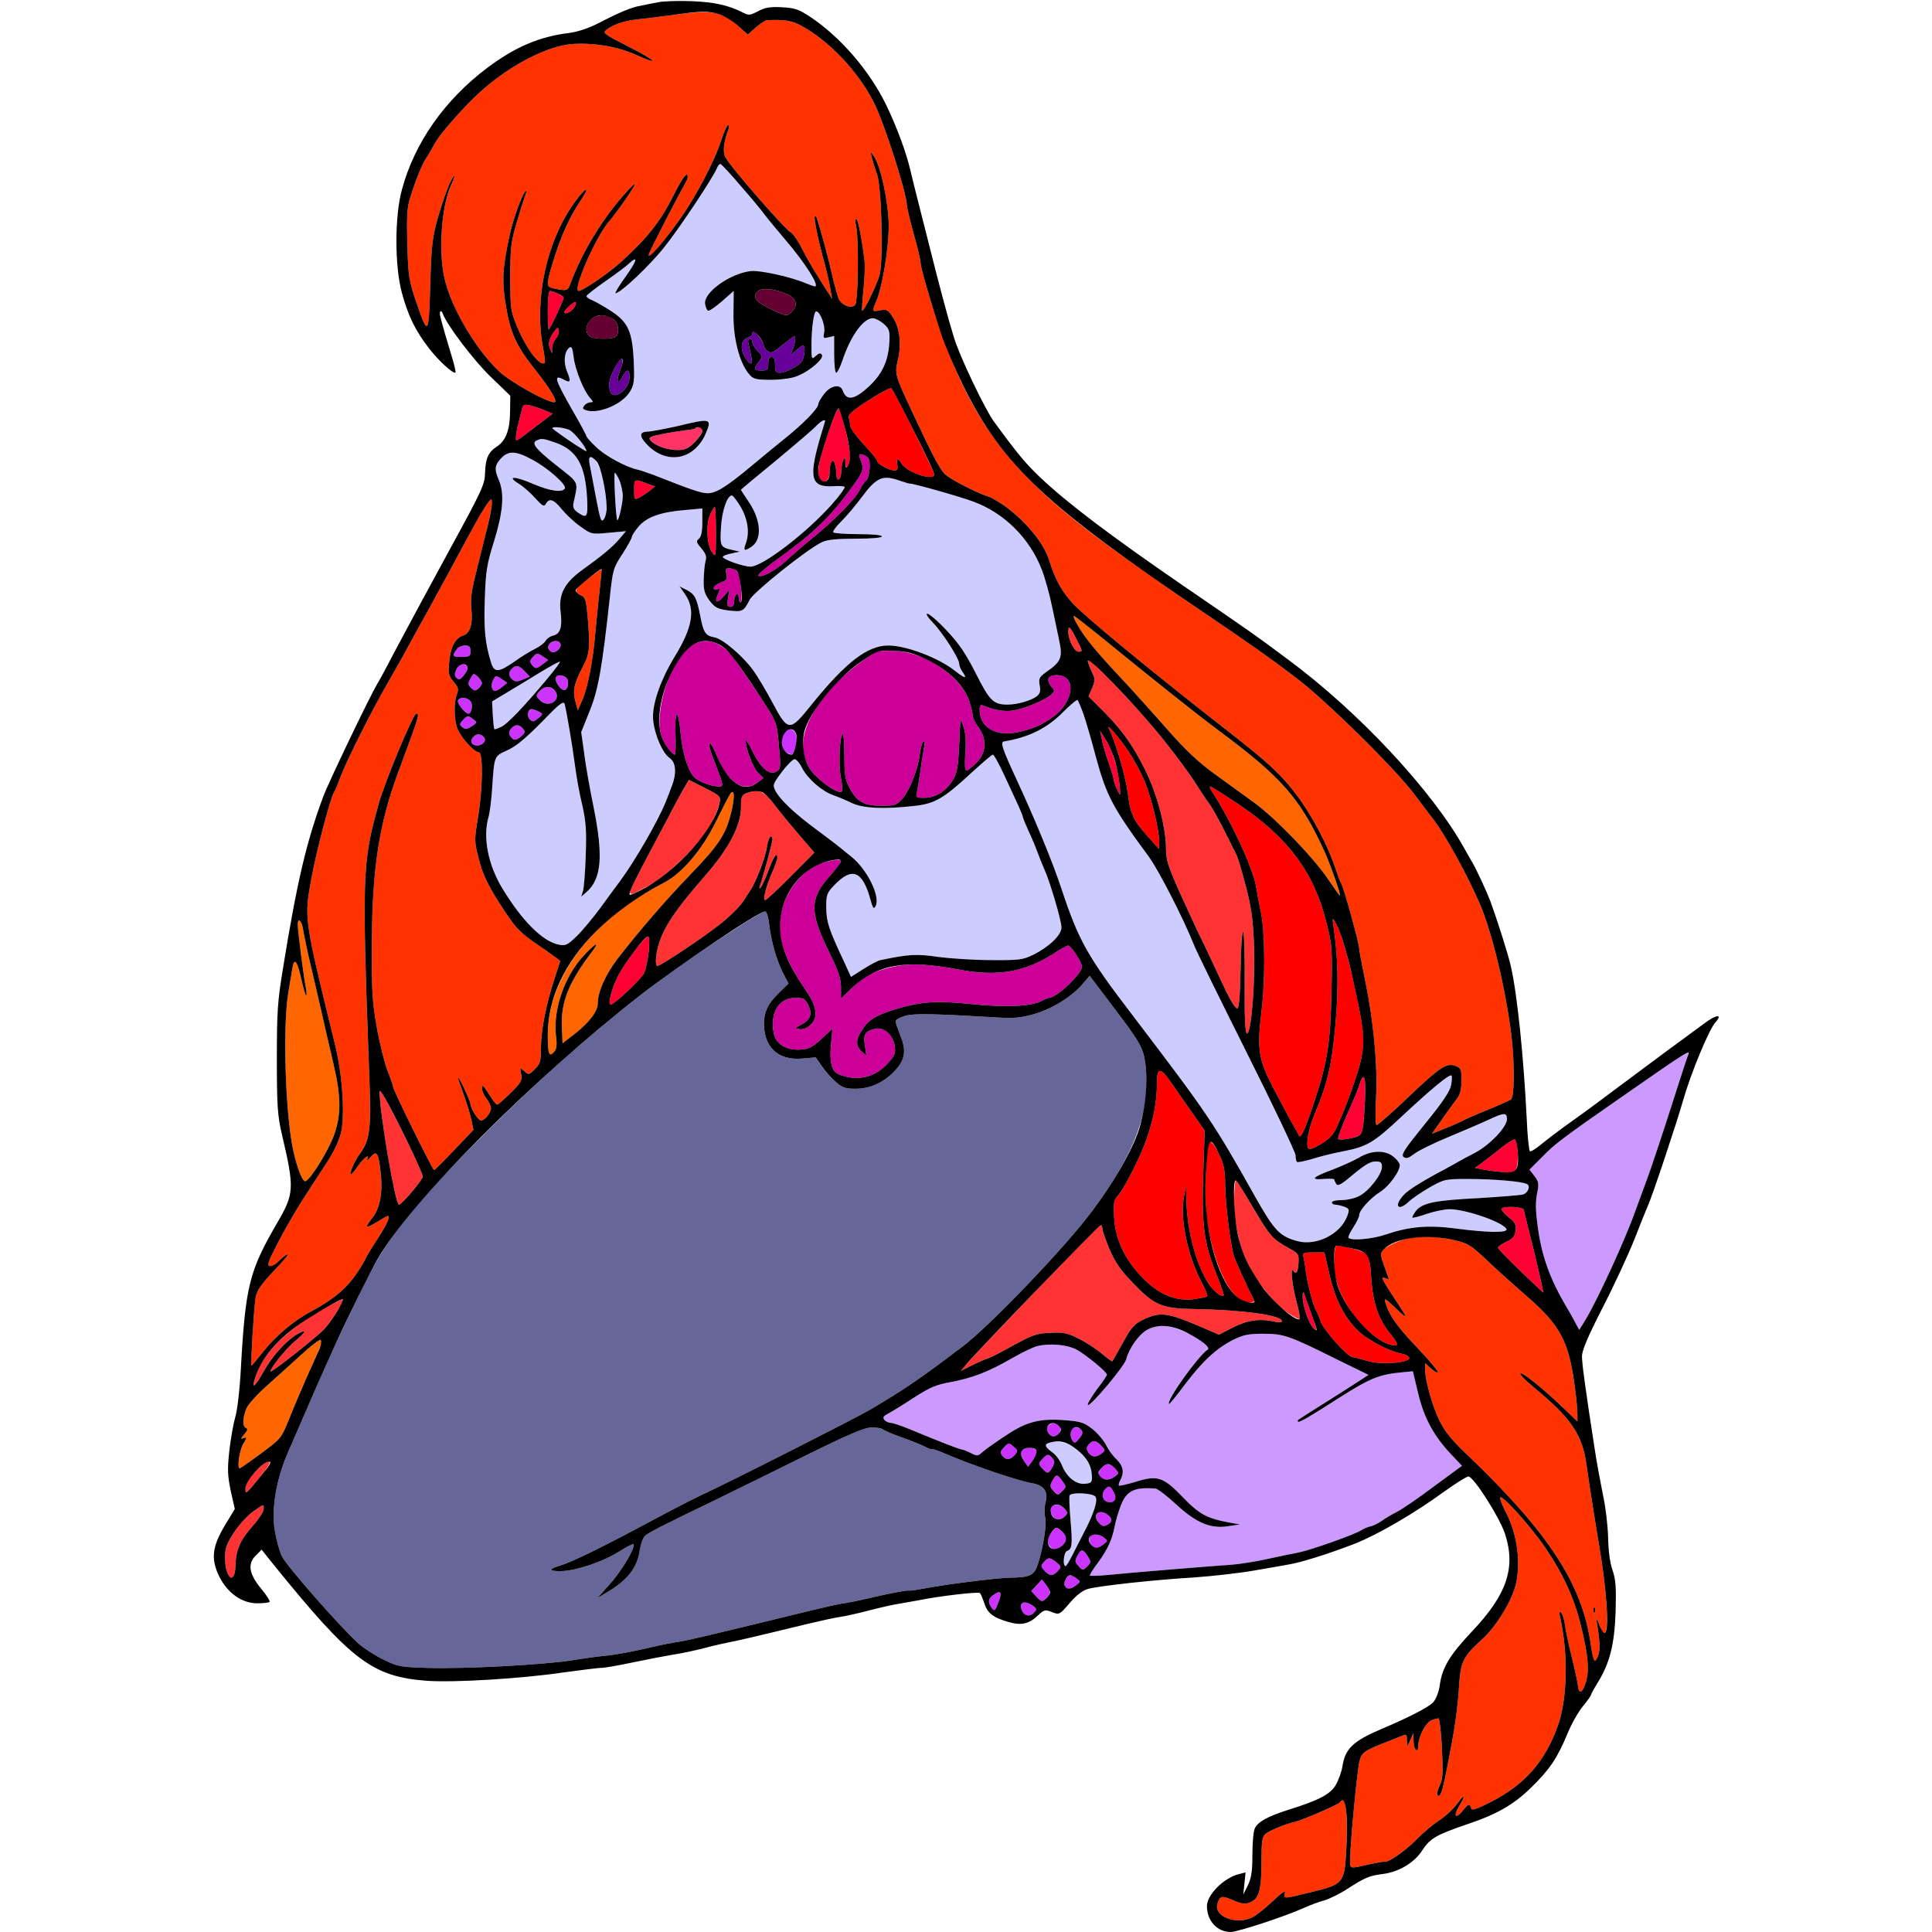 <?xml version="1.0" encoding="utf-8"?>
<!-- Generator: Adobe Illustrator 21.0.0, SVG Export Plug-In . SVG Version: 6.00 Build 0)  -->
<svg version="1.1"
	 id="svg214" inkscape:version="0.92.2 5c3e80d, 2017-08-06" sodipodi:docname="12.svg" xmlns:cc="http://creativecommons.org/ns#" xmlns:dc="http://purl.org/dc/elements/1.1/" xmlns:inkscape="http://www.inkscape.org/namespaces/inkscape" xmlns:rdf="http://www.w3.org/1999/02/22-rdf-syntax-ns#" xmlns:sodipodi="http://sodipodi.sourceforge.net/DTD/sodipodi-0.dtd" xmlns:svg="http://www.w3.org/2000/svg"
	 xmlns="http://www.w3.org/2000/svg" xmlns:xlink="http://www.w3.org/1999/xlink" x="0px" y="0px" viewBox="0 0 850 850"
	 style="enable-background:new 0 0 850 850;" xml:space="preserve">
<style type="text/css">
	.st0{fill:none;}
	.st1{fill:#FF3300;}
	.st2{fill:#CCCCFF;}
	.st3{fill:#FF3366;}
	.st4{fill:#660033;}
	.st5{fill:#FF0033;}
	.st6{fill:#660099;}
	.st7{fill:#FF0000;}
	.st8{fill:#CC0099;}
	.st9{fill:#FF6600;}
	.st10{fill:#FF3333;}
	.st11{fill:#CC33FF;}
	.st12{fill:#666699;}
	.st13{fill:#CC99FF;}
</style>
<sodipodi:namedview  bordercolor="#666666" borderopacity="1" gridtolerance="10" guidetolerance="10" id="namedview216" inkscape:current-layer="svg214" inkscape:cx="560.83553" inkscape:cy="639.53265" inkscape:pageopacity="0" inkscape:pageshadow="2" inkscape:window-height="978" inkscape:window-maximized="1" inkscape:window-width="1920" inkscape:window-x="0" inkscape:window-y="1" inkscape:zoom="0.83294118" objecttolerance="10" pagecolor="#ffffff" showgrid="false">
	</sodipodi:namedview>
<g id="g212" transform="translate(0,0) scale(1,1)">
	<path id="path4" class="st0" d="M0,0l146.8,0.1C227.5,0.2,291.7,0.6,289.5,1c-2.2,0.5-5.6,1.1-7.5,1.5c-4.2,0.7-9.2,2.8-18.5,7.6
		c-4.4,2.3-9.3,3.9-13,4.4c-13.3,1.6-23.9,6.2-36.2,15.4c-18.7,14.1-32,33-37.5,53.6c-3.2,11.7-3.2,33.6,0,45.3
		c2.7,10.1,6,16.8,11.9,24.4c4.1,5.4,10.9,11.6,11.7,10.7c0.2-0.2-0.6-3.8-1.9-7.9c-4.7-15.6-5.4-18.4-4.8-18.9c0.3-0.4,0.8,0,1,0.7
		c1.8,5.1,13.8,20.9,21.2,28l8.6,8.3l-0.1,7.2c-0.1,8.1-1.9,12.7-6,15.3c-3.6,2.4-4.8,5.2-5,11.4c-0.1,5.1-1.2,7.5-15.4,33.5
		c-8.4,15.4-18.8,34.7-23.2,43c-4.3,8.2-8.3,15.7-8.9,16.5c-3,5-21.2,42.8-23.7,49.5c-7.4,19.8-11.6,37.8-17.7,75.5
		c-2.4,14.6-2.7,19.2-2.7,40c0,20.6,0.3,24.7,2.2,33c5.6,23.9,5.5,26.1-2.1,39.1c-12.2,21-13.9,27.7-15.9,63.4
		c-0.5,9.8-1.6,19.1-2.5,22c-0.8,2.7-2,9.4-2.6,14.7c-0.9,8.3-0.8,10.9,0.6,17.7l1.8,8L99,671c-5.7,9.5-6.3,14.8-2.6,22.5
		c3.7,7.4,10,11.9,16.8,11.9c2.6,0,5-0.3,5.4-0.6c0.3-0.4-1.3-2.9-3.5-5.6c-5.5-6.5-6.3-11.1-2.7-14.7l2.7-2.7l5.2,6.5
		c2.9,3.5,9.5,11.5,14.8,17.8c21.6,25.5,31.6,31.8,52.9,33.4c11.9,0.8,40.9-0.9,60-3.7c8-1.1,15.4-2,16.4-2c1.1,0.1,7.4-1,14-2.4
		c6.7-1.4,14.6-2.9,17.6-3.4c3-0.4,9.1-1.7,13.5-2.8c4.4-1.2,9.4-2.3,11-2.6c2.8-0.5,11.2-2.4,35-8.2c5.5-1.3,11.8-2.7,14-3
		c2.2-0.3,8.1-1.6,13-2.9c5-1.3,10.8-2.6,13-2.9c2.2-0.4,6.3-1.1,9-1.6c8.8-1.8,26-3.8,26.6-3.1c0.4,0.3,1.2,2.3,1.9,4.3
		c1.4,4.5,3.8,6.4,10.6,8.4c5.8,1.7,9.2,0.9,13.4-3.2c2.4-2.2,2.9-2.3,5.9-1.1c3.2,1.2,3.3,1.1,7.7-4c3.2-3.7,5.7-5.6,8.3-6.3
		c5.1-1.3,28.3-3.9,46.7-5c8.2-0.6,19.9-1.9,26-3c6-1,12.7-2.2,14.9-2.6c5.5-0.8,18.1-4.8,29.5-9.2c10.3-4.1,26-13.2,39.6-23.1
		c4.9-3.5,9.5-6.4,10.4-6.5c2.2-0.1,13.5,17.5,16.1,25.1c4.9,14.9,1,26.8-14.6,43.2c-9.8,10.4-13.1,15.9-14.1,23.8
		c-0.4,2.7-1.6,5.8-2.8,7.2c-1.8,2.1-11.4,7-22.6,11.7c-12.7,5.4-16.2,8.7-17.4,16.6c-0.4,2.4-1.7,6-2.9,8.1
		c-2.4,4.1-7.3,6.7-20.7,10.9c-9.3,2.9-13.9,5.5-15,8.4c-0.6,1.4-1,6.7-1,11.7c0,7.1-0.5,10.1-2,13.2l-2,4l0.5-4.9l0.5-4.8l-2.8,0.7
		c-6.7,1.6-14.2,9.1-14.2,14.1c0,3.9,2.2,8.4,4.9,9.9c2.3,1.2-32,1.4-266.6,1.5H0V425V0z"/>
	<path id="path6" class="st0" d="M579.3,0.1L850,0v425v425H697.3l-152.8-0.1l12.5-4.3c6.9-2.3,14.5-5.2,17-6.3
		c2.5-1.2,6.3-2.6,8.6-3.2c2.2-0.6,6.9-2.9,10.4-5.2c7.4-4.8,9.6-5.7,15.3-6.4c7.1-0.9,13.8-4.9,17.3-10.2c1.7-2.7,4.2-5.3,5.5-5.9
		c6.2-2.9,7.9-3.6,14.4-5.8c13.1-4.4,20.4-8.6,28-16c8.3-8.1,11.6-13,16.1-23.8c1.7-4.2,4.8-9.7,6.8-12.1c2-2.4,3.6-4.7,3.6-5.1
		c0-0.3,1.2-2.5,2.6-4.8c5.6-8.8,7.7-17.2,8.2-31.6c0.3-10.9,0.1-14.2-1.4-18.5c-1.1-3.2-1.8-8.6-1.9-14.2c-0.1-5-1.1-13.5-2.3-19
		c-1.1-5.5-2.8-14.5-3.6-20c-4.1-26.5-5.6-37.5-5.6-40.8c0-2.5,2.6-8.7,9-21.2c5-9.7,11.3-23.3,14.1-30.3c2.7-7,5.4-13.6,5.9-14.7
		c1.8-3.8,12.7-36.5,15.5-46.4c3.4-11.9,11.3-31,14.2-34.3c3.5-3.9,0.3-3.5-5.2,0.7c-3.3,2.4-10.9,8.1-17,12.5
		c-6,4.5-15.7,11.7-21.5,16c-5.8,4.4-14.6,10.9-19.7,14.5c-5.1,3.6-11.1,8.2-13.4,10.1c-2.2,1.8-4.4,3.2-4.8,2.9
		c-0.4-0.2-1.1-6.6-1.4-14.2c-0.8-16.6-3.3-45.1-4.7-54.8c-2.9-18.7-11.2-43.8-19.2-58c-0.7-1.1-2.3-4-3.7-6.5
		c-14.1-25.2-46-59.5-77.1-82.6c-15.1-11.3-16.8-12.4-47-33.1c-31.4-21.6-50.5-36-62.5-47.4c-6.3-6-9.8-10.2-20.2-24.4
		c-3.9-5.3-15.1-28.7-17.6-37c-2.6-8.4-6.5-23-11.5-43c-1.7-6.6-3.8-14.9-4.7-18.5c-0.9-3.6-2.3-9.1-3-12.2
		c-1.8-7.7-5.8-18.6-10.6-28.6c-7.4-15.2-20.2-30-33.6-38.9c-4.9-3.2-6.6-3.8-12.2-4.1c-5.2-0.3-7.5,0.1-10.6,1.7
		c-3.8,2-4,2-7.5,0.3c-3.4-1.8-9.9-3.8-15-4.5C309.6,0.4,430.3,0.2,579.3,0.1z"/>
	<path id="path8" class="st1" d="M324.6,11.3l4.4,3.9l3.5-3.1c2-1.7,4.1-3.1,4.8-3.2c7.5-0.4,11,0.1,15.4,2.5
		c12.3,6.8,24.9,20.1,31.7,33.6C389,53.9,399,85.2,399,90.5c0.1,1.1,1.4,6.7,3,12.5c1.7,5.8,3,11.4,3,12.5c0,1,1.4,6.4,3,12
		c17.2,57.4,34.4,80.7,87.4,118.2c15.1,10.7,24,16.9,35.1,24.4c19.8,13.4,28.4,19.5,39.6,28c13.2,10,44,40.3,52.5,51.8
		c3.2,4.2,6.9,9.2,8.4,11.1c5.1,6.8,14.2,23.3,20,36.5c5.4,12.5,11.5,37.8,14,58.5c1.4,12,1.3,26.5-0.2,27.7
		c-0.7,0.5-5.6,2.7-10.8,4.8c-5.2,2.1-9.9,4.2-10.5,4.6c-0.5,0.3-3.8,1.8-7.3,3.2l-6.2,2.5l4.7-6.7c2.5-3.6,5.5-7.7,6.5-9
		c1.2-1.6,1.8-4.1,1.8-7.8c0-4.8-0.3-5.4-2.5-6.3c-4.1-1.5-6.7,0.2-20.7,13.5c-7.2,6.9-13.6,12.5-14.1,12.5c-0.6,0-0.7-4.4-0.3-11.8
		c0.8-14-1.1-34-4.8-51.9c-1.4-6.7-2.6-13-2.6-14c0-2.3-7-27.5-8-28.8c-0.4-0.6-1.5-3.5-2.5-6.5c-3.3-10-10.3-23.4-17.1-32.3
		c-6.7-8.9-12.4-14.2-30-27.9c-33.7-26.3-62-49.6-68.2-56.1c-5-5.4-8-10.7-10.6-19.2c-2.3-7.4-9.8-16.6-19-23.5
		c-2.8-2-6.2-4-7.4-4.4c-6.1-2-17.5-7.9-19.7-10.2c-2.2-2.4-5.5-8.6-13.8-26.4c-8-17-8.1-17.5-6.7-23.5c1.7-7,0.9-14.1-2.1-18.8
		c-2.2-3.4-2.7-3.7-5.6-3.2c-3.8,0.7-3.8,0.8-1.8-3.9c2.7-6.3,5.5-23.4,5.5-33c0-10.1-3.5-26.7-6.5-30.8c-1.6-2.3-1.6-2.3-0.9,0.7
		c0.4,1.6,1.4,4.8,2.2,7c2.1,5.5,2.9,37.8,1.2,44.4c-1.3,4.6-7,16.4-7.7,15.8c-0.2-0.2,0.1-4.4,0.6-9.3s0.7-10.5,0.5-12.4
		c-1.2-9.8-2.8-18.1-3.6-18.6c-0.6-0.4-0.6,1-0.1,3.3c1.2,5.8,0.9,33.1-0.5,34.5c-1.8,1.8-6.2,0-7.3-3c-0.6-1.5-1.9-6.3-2.9-10.7
		c-1.5-6.8-5-19.6-6.6-24.4c-0.2-0.8-0.7-1.2-0.9-0.9c-0.6,0.5,1.5,10.6,4.3,20.8c1.1,4.1,2.3,9.3,2.6,11.5l0.7,4l-2.9-4.5
		c-6-9.6-7.3-11.7-10.4-17.7c-1.7-3.4-3.9-6.5-4.8-7c-2.5-1.2-26.7-28.9-28.9-33.2c-1.2-2.2-0.7-6.9,1.5-12.5
		c0.3-0.9,0.2-1.6-0.2-1.6c-0.5,0-1.8,2.8-2.9,6.2c-3.1,9.7-11.4,25.6-19.2,36.4c-7.4,10.3-14.1,17.6-12.7,13.9
		c1-2.6,13.1-26.1,15.6-30.3c1.3-2.2,1.7-3.7,1.1-4.3c-0.6-0.6-2.9,2.8-6.3,9.7c-5.6,11-11.1,18-22.6,28.5
		c-5.2,4.8-17,12.9-18.8,12.9c-2.9,0,7.5-23.8,13.3-30.5C271.5,93.4,280,81,279.3,81c-0.5,0-2.8,2.4-5.3,5.3
		c-9.6,10.9-18.3,25.6-23,38.4c-1.1,3-1.5,3.2-4.9,2.7c-2-0.3-3.9-0.8-4.3-1.1c-1.4-0.8-0.8-4.1,2.6-14.5
		c3.4-10.2,6.5-16.7,11.4-24.1c4.3-6.5,1.6-5.2-3.2,1.6c-12.2,17.1-17.7,42.5-13.7,63.6c0.7,3.4,1,6.5,0.8,6.7c-2,2-8.1-6-12.3-16.1
		c-2.7-6.6-2.9-7.8-2.9-21.5c0-12.9,0.3-15.5,2.8-24c1.5-5.2,3.2-10.5,3.7-11.8c0.5-1.2,0.7-2.2,0.5-2.2c-1.3,0-5.8,12.3-7.4,20
		c-3.1,14.2-3.3,20.1-1.5,30.7c1.9,11.7,4.7,17.7,12.5,27.5c7,8.8,10.6,14.8,8.8,14.8c-3.4,0-19.8-9.2-24.4-13.7
		c-10.4-9.9-21-28-23.9-40.7c-2.8-12-1.4-31.9,2.9-41.3c2.2-4.6,1.7-5.4-0.5-0.9c-1.1,2.2-3.4,8.7-5.1,14.5
		c-2.7,9.7-3.1,12.3-3.6,30.5c-0.7,22.6-0.9,22.8-6.4,6.8c-3-8.9-3.3-11-3.7-24.7c-0.3-11.7-0.1-16.2,1.1-20
		c2.6-8.4,5.4-15.3,7.4-18.2c1-1.5,2.5-4.1,3.3-5.7c2.1-4.1,12.6-16.2,20.1-23c12.6-11.5,29.3-20.3,40.4-21.2c9.3-0.7,20,1,28,4.6
		c11.4,5.1,9.4,2.8-3-3.5c-10.6-5.4-11.5-6-9.8-7.3c3.2-2.5,7.8-4,13.8-4.7c3.3-0.3,10.3-1.2,15.5-1.9
		C313.2,4.2,317.3,4.9,324.6,11.3z"/>
	<path id="path10" class="st2" d="M317.1,72.2c0.9,0.4,15.5,17,19.5,22.5c1.6,2.1,5.7,7,9,10.9c8.5,9.9,15.2,20.4,12.9,20.4
		c-0.3,0-2.1-0.6-4-1.4c-6.9-2.9-20.6-5.9-24.5-5.3c-9.1,1.2-20.4,9.4-19.8,14.3c0.2,1.5,0.8,2.9,1.3,3.1c0.6,0.2,3.3-1.7,6.2-4.2
		l5.1-4.5l-0.1,9.8c-0.2,10.7,2.5,21.4,6.6,26.5c1.9,2.4,2.9,2.7,8.7,2.8c3.6,0.1,8.6-0.4,11.1-1.1c5.3-1.3,13.7-8,12.5-9.9
		c-0.6-0.9-1.2-0.8-2.7,0.5c-1.8,1.7-1.9,1.5-1.9-4.3c0-7.8,1-15.3,2.1-15.3c1.7,0,4.1,6.3,3.5,9.2c-0.5,2.6-0.4,2.8,1.9,2.2
		l2.5-0.6v8.1c0,4.5,0.4,8.1,0.9,8.1s1.7-2.4,2.7-5.3c3.5-10.7,9.2-18.7,13.4-18.7c1,0,3.2,1.1,4.7,2.4c2.5,2.2,2.8,3,2.6,7.7
		c-0.4,8.6-3.1,14.5-9.1,20c-6.4,5.9-9.8,6.4-11.5,1.6c-1.1-2.9-5.3-2.1-8.1,1.6c-1.5,1.9-2.6,3.9-2.6,4.5c0,1.9-6.5,8.5-14.3,14.8
		c-4,3.2-10.8,8.8-15.2,12.5c-11.2,9.3-15.5,11.9-19.2,11.9c-2.8,0-6.9-1.4-23.9-8.1c-2.8-1-5.9-2.1-7-2.3c-4.8-1-14.3-6.1-18.1-9.9
		c-2.4-2.2-4.3-4.4-4.3-4.8c0-0.4-2.9-5.8-6.5-12c-7.6-13.4-8.1-15.4-3.3-12.8c2.8,1.5,3.1,0.8,1.3-3.6c-1.7-4-1.3-8.6,0.9-10.5
		c1.1-0.8,1.5,0,2,4.3c0.7,5.5,4.5,14.9,7.3,17.9c1.4,1.6,1.4,1.8,0.1,1.8c-0.9,0-2.1,0.6-2.7,1.4c-0.9,1.1-0.8,1.5,0.5,2
		c5.3,2,16-2.3,19.5-8c1.9-3.2,2.1-4.6,1.7-13.7c-0.6-12.9-2.5-17-10-21.9c-2.9-1.9-6.5-3.9-8-4.6c-1.6-0.6-2.8-1.5-2.8-1.9
		c0.1-0.5,3.8-3.4,8.4-6.6c4.6-3.2,9.3-6.7,10.5-7.9c4.1-3.7,3.3-1-1.8,6.1c-2.8,3.9-4.7,7.1-4.3,7.1c2.2,0,15-12.1,21.5-20.3
		c6.8-8.5,21.8-31.1,23.3-35.1C316,72.7,316.6,72,317.1,72.2z M297.5,187.6c-5.5,1.2-11.2,2.3-12.7,2.3c-3.5,0.1-3.6,2-0.4,5.4
		c6.7,7.3,16.7,7.7,22.8,1c1.8-1.9,4.8-8.4,4.8-10.3C312,184.6,308.9,184.9,297.5,187.6z"/>
	<path id="path12" class="st3" d="M307.7,188c2.4,0,1.4,3.1-2.1,6.6c-2.8,2.8-4.2,3.4-7.5,3.4c-4.6,0-9.9-1.9-11.9-4.2
		c-1.1-1.3-0.4-1.7,5-2.8c3.5-0.7,8.1-1.4,10.3-1.7c2.2-0.2,4.2-0.6,4.4-0.9C306.1,188.2,306.9,188,307.7,188z"/>
	<path id="path14" class="st4" d="M346.3,129.4c4.3,1.9,5,5.1,1.7,8.1c-1.8,1.7-2.2,1.6-8.5-1.3c-6.9-3.3-8.5-5.2-6.4-7.8
		C334.7,126.5,340.5,126.9,346.3,129.4z"/>
	<path id="path16" class="st5" d="M242,128c1.5,0,6,2.3,6,3c0,1.1-6.1,14-6.6,14c-0.2,0-0.4-3.8-0.4-8.5S241.4,128,242,128z"/>
	<path id="path18" class="st5" d="M252.8,135c-1.3,2-3.7,3.4-4.5,2.6c-0.3-0.2,0.5-1.4,1.6-2.5C252.6,132.4,254.4,132.3,252.8,135z"
		/>
	<path id="path20" class="st4" d="M270.3,140.8c2.1,1.9,2.3,6.8,0.1,7.6c-2.7,1-9.9,0.7-11.2-0.6c-2-2-1.4-5.5,1.3-7.6
		C263.2,138,267.4,138.3,270.3,140.8z"/>
	<path id="path22" class="st5" d="M245.8,145.4c0.2,1-0.3,2.5-1.2,3.5s-1.6,2.8-1.7,4.2v2.4l-1-2.3c-0.9-2.3-0.1-4.8,2.5-8.1
		C245.3,143.9,245.6,144,245.8,145.4z"/>
	<path id="path24" class="st6" d="M331.6,146c1,0,4.3,4.4,4.4,5.9c0,0.8,0.8,1.9,1.7,2.6c1.5,1.1,2.4,0.7,6.4-2.6
		c2.6-2.1,5-3.9,5.4-3.9c0.8,0,0.3,3.2-1,6.5c-0.8,1.9-0.6,1.8,1.7-0.3c1.3-1.2,2.7-2.2,3.1-2.2c1.2,0,0.7,5.4-0.6,7.1
		c-1.6,2.1-7.1,4.9-9.7,4.9c-1.6,0-2-0.6-2-3.5c0-2.4-0.5-3.5-1.5-3.5c-1,0-1.5,1-1.5,3c0,2.7-0.3,3-3,3c-3.5,0-3.6-0.6-1.1-3.9
		c1.7-2.3,1.7-2.4-0.6-4.7c-1.2-1.3-2.3-3-2.3-3.9c0-0.8-0.5-1.5-1.1-1.5c-0.7,0-0.9,1-0.6,2.2c0.3,1.3,0.8,3.8,1.2,5.5
		c0.9,4.2-0.5,4.3-2.9,0.2c-2.1-3.6-1.5-7.5,1.4-8.4c1.1-0.3,2-1.1,2-1.6C331,146.4,331.3,146,331.6,146z"/>
	<path id="path26" class="st6" d="M273.2,158c1.1,0,1,1.2-0.7,5.9c-1.6,4.5-0.6,5.6,1.5,1.6c1.8-3.4,3-3.2,3,0.5
		c0,5.2-6.9,10.4-8.4,6.4c-1.1-2.8-0.6-5.6,1.6-10C271.4,160,272.7,158,273.2,158z"/>
	<path id="path28" class="st7" d="M392.2,170.8c1.4,1.4,18.8,36.5,18.8,37.9c0,3.1-11.7-0.7-14.2-4.6c-1.7-2.8-2.6-2.6-2,0.4
		c0.3,1.9,0,2.5-1.2,2.5c-2.3,0-7.6-2.8-7.6-4.1c0-0.5-2.7-3.9-6-7.4s-6-7.3-6-8.4s-0.3-2.6-0.6-3.5c-0.4-1.1,2-3.2,8.7-7.5
		C387.3,172.8,391.8,170.4,392.2,170.8z"/>
	<path id="path30" class="st5" d="M233,178.3c1.6,0.4,4.5,1.3,6.6,2.2l3.6,1.5l-6.2,4.7c-10.9,8.3-10,7.8-10,5.7
		c0-1.1,0.4-3.5,0.9-5.4s1.2-4.8,1.6-6.4C230,178.1,230.4,177.8,233,178.3z"/>
	<path id="path32" class="st5" d="M369,179.7c1.2,1.4,5,16.9,5,20.4c0,4.5-1.9,7.7-2.1,3.4c0-2.6-0.2-2.7-0.9-1
		c-0.5,1.1-0.9,3.5-0.9,5.2c-0.1,3.7-2.1,4.6-2.1,1c0-1.2-0.3-3.3-0.7-4.5c-0.8-3.2-2.3-0.9-2.3,3.6c0,3.6-2.6,5.5-4.1,3.1
		c-1.7-2.7-0.9-7.4,3.2-19.7C366.4,184.4,368.6,179.2,369,179.7z"/>
	<path id="path34" class="st2" d="M362.2,185c1,0,1-0.2-0.3,4c-6.5,21.3-5.6,25.6,5.1,24.9c2.1-0.2,4.2,0,4.6,0.3
		c0.3,0.4-2.2,3.9-5.7,7.8c-11.2,12.6-30.5,27.3-35.7,27.3c-3.2,0-12.2-3.2-12.2-4.3c0-0.4,1.7-1.1,3.8-1.5l3.7-0.8l-3.1-0.7
		c-5.5-1.2-5.7-1.6-5.2-9.9c0.4-7.3,2.7-14.1,4.8-14.1c0.5,0,2.3,2.4,4,5.2c3.1,5.6,3.9,11.4,2,16.2c-1.1,3-0.4,3.2,2.7,1.1
		c4.7-3.3,4.1-11.6-1.2-19.6c-1.9-2.8-3.5-5.2-3.5-5.4s6.9-5.9,15.3-12.8c8.3-6.9,16.3-13.7,17.6-15.1
		C360.3,186.2,361.7,185,362.2,185z"/>
	<path id="path36" class="st2" d="M250.4,189.1c2.1,1,7.6,7.7,7.6,9.4c0,0.2-3.4-1.8-7.5-4.6c-4.1-2.8-7.5-5.3-7.5-5.5
		C243,187.5,248,188.1,250.4,189.1z"/>
	<path id="path38" class="st2" d="M244.3,194.7c9.5,3.4,13.2,9.8,14,24.5c0.4,8.4,0,9.1-4.2,6.2c-1.8-1.3-2.2-2.3-1.7-4.5
		c2-9.4,2.7-8-7.8-16.3c-9.2-7.3-11.1-9.8-8.3-10.9C238.3,192.8,239,192.9,244.3,194.7z"/>
	<path id="path40" class="st2" d="M234.1,202.2c6.9,3.6,15.4,11.2,14.4,12.7c-1.1,1.9-6.4,1.2-13.7-1.9c-8.3-3.6-12.2-3.7-6.6-0.2
		c2,1.2,5.3,4.1,7.3,6.4c3.2,3.5,3.9,3.9,4.7,2.4c1.5-2.6,3.5-1.9,7,2.5c1.8,2.2,5.4,5.6,8.1,7.5c4.9,3.5,4.9,3.5,12.5,2.8l7.6-0.7
		l-2.7,3.2c-3.1,3.7-7.8,7.6-16.6,13.9c-7.7,5.6-10.3,10.5-9.5,17.9c0.9,7,0,10.1-3.1,10.9c-1.4,0.3-3,1.4-3.5,2.4
		c-0.5,0.9-2.6,2.5-4.5,3.4c-2,1-6.2,3.5-9.2,5.7c-6.9,4.8-8.8,4.9-10.2,0.6c-2.7-8.7-3.3-14.9-2.8-28.3c0.4-12.3,0.9-15.2,4.1-25.4
		c3.9-12.7,4.6-20.8,2.1-26.7c-2.1-4.9-1.9-6.6,1-9.7C223.7,198.2,226.9,198.3,234.1,202.2z"/>
	<path id="path42" class="st8" d="M382,201.5c1.3,1.6,0.5,9.1-1.1,10.1c-0.5,0.3-1.8,2.2-2.8,4.2C376,219.9,367,229,357,237.1
		c-3.6,2.9-8.5,7.2-11,9.5c-4.5,4.3-11.5,8-12.4,6.6c-0.2-0.4,3-3.2,7.1-6.2c16.7-12,23.7-18.6,32.9-31c5.9-7.9,6.6-9.4,5.4-12.5
		c-0.5-1.4-1-2.8-1-3.1C378,199.4,380.9,200.1,382,201.5z"/>
	<path id="path44" class="st2" d="M259.7,201c4.7,0,9.6,22.5,6,27.4c-1.2,1.6-1.6,0.5-3.5-9.5c-1.2-6.3-2.4-12.9-2.8-14.7
		C259,202.4,259.2,201,259.7,201z"/>
	<path id="path46" class="st2" d="M270.5,208c1.1,0,3.5,6.9,3.5,10.2s-1.9,11.3-2.4,10.6c-0.2-0.1-0.7-4.9-1.1-10.6
		C270.2,212.6,270.1,208,270.5,208z"/>
	<path id="path48" class="st2" d="M395.9,211.5c2.3,0.8,4.4,1.4,4.6,1.3c1.3-0.1,21.6,5.6,27.8,7.9c13.5,5,24.7,16.1,30,29.8
		c1.5,3.8,3.6,11.5,4.7,17c1.2,5.5,2.6,12.4,3.2,15.3c1.3,6.4,0.4,8.5-5.4,12.5c-3.6,2.6-3.9,3.1-3.4,6.1c0.5,2.4,0.2,3.7-1.1,4.8
		c-2.2,1.9-8.6,3.8-13,3.8c-6.2,0-7.9-1.6-14-13.8c-4.5-8.8-7.4-13.1-12.8-18.8c-3.8-4.1-7.7-7.4-8.5-7.4s0.1,1.5,2.4,3.9
		c4.3,4.4,11.6,15.8,11.6,18.1c0,0.9,0.7,2.6,1.6,3.8c2.1,3,0.9,2.8-3.5-0.7c-7.2-5.7-21.4-11.1-29.3-11.1
		c-9.1,0-18.6,7.3-33.5,25.7c-9.9,12.4-10.5,12.4-17.4-0.5c-2.8-5.3-6.7-11.8-8.6-14.4c-4.5-6.2-13.4-13.8-17-14.4
		c-3.9-0.7-4.8-2-6.2-9.4c-1.6-8-2.4-9.6-6.1-11.5l-3-1.5l2.5,3.6c4.5,6.6,3.2,14.4-4.5,27c-6.7,11-10.4,22-9.6,28.6
		c0.7,6.3,4.2,14.3,7.2,16.3c2.8,1.8,3.2,6.8,0.9,12.5c-0.7,1.9-1.9,5.1-2.7,7c-3.2,8-13.4,25.7-19.9,34.5c-1.7,2.2-5.6,7.6-8.8,12
		c-3.3,4.4-7.9,10-10.4,12.4c-4,3.9-4.9,4.3-7.9,3.7c-7-1.4-16-10.3-24.7-24.6c-6.4-10.5-8.8-22.7-6.1-31.8c0.5-1.9,1.2-7.3,1.5-12
		c1-14.9,0.8-14.4,6.7-17.1c3.8-1.7,8-5.2,15-12.3c7.7-8,9.7-9.6,10.2-8.1c0.8,2.9,3.4,18,4.6,27.3c0.6,4.7,2,12.5,3.2,17.3
		c1.6,7.3,1.9,11.1,1.5,22c-0.2,7.3-0.8,14.3-1.2,15.7l-0.8,2.5l2.3-2c6.7-5.8,7.5-15.9,3.1-37.7c-1.6-7.8-3.5-18.4-4.1-23.5
		l-1.3-9.2l3.7-9.2c3.8-9.4,5.5-18.8,8.9-50.1c1.3-12.1,1.5-12.9,5.5-19c2.3-3.6,4.2-7,4.2-7.6c0-0.6,1.4-2.7,3-4.6
		c3.7-4.2,9.6-6.3,20.3-7.2l7.7-0.7v6c0,4.2-0.5,6.4-1.5,7.3c-1.3,1.1-1.2,1.6,1.1,4.3c2,2.4,2.4,3.6,1.8,5.6
		c-0.4,1.4-0.7,5.1-0.8,8.2c-0.1,4.6,0.4,6.2,2.6,9.2c2.4,3.1,3.5,3.6,8.4,4.3c6.1,0.7,6.6,0.4,9.2-4.7c1.8-3.5,25.7-22.6,31.9-25.4
		c2.2-1.1,6.8-1.5,14.8-1.5c7,0,11.5-0.4,11.5-1c0-0.6-4.1-1-10.4-1c-5.8,0-10.7-0.4-11-0.8c-0.3-0.5,1.3-2.6,3.5-4.8
		c2.2-2.1,6.2-6.9,8.9-10.5c2.7-3.6,6-7.1,7.2-7.7C389.4,209.7,391.1,209.8,395.9,211.5z"/>
	<path id="path50" class="st5" d="M285.9,213.2l2.3,0.8l-2.3,1.9c-1.3,1-3.4,2.3-4.6,3c-2.2,1.1-2.3,1-2.3-3.4
		C279,210.5,278.8,210.5,285.9,213.2z"/>
	<path id="path52" class="st1" d="M216.2,219.8c0.9,0.9-0.1,5.9-6.9,32.7c-1.9,7.6-2.4,11.3-1.9,15.6c0.7,6.2-0.6,10.5-3.4,11.4
		c-3.6,1.1-5.7,4.9-6.3,11.2c-0.6,5.6-0.4,6.5,1.8,9.2c2.1,2.4,2.4,3.3,1.5,5.6c-1.3,3.4-1.3,10,0,14.4c1,3.7,7.5,11.1,9.7,11.1
		c1.9,0,1.7,16.3-0.4,28.6c-1.6,9.5-1.6,10.5,0,17c2.1,8.5,4.3,13,11.6,24.1c4.7,7.2,7.1,9.7,13,13.8c4,2.7,8.2,5.7,9.4,6.6l2.2,1.7
		l-2.4,7.3c-3.9,11.9-6,22.9-6.1,30.5c0,6.4-0.3,7.4-2.7,9.8c-2.5,2.5-2.7,2.6-4.6,0.9c-2-1.8-2-1.7-1.4,1.3c0.5,2.7,0,3.7-4.6,8.2
		c-2.9,2.9-5.6,5.2-6,5.2c-0.4,0-2-2.1-3.7-4.8c-2.2-3.5-3-4.2-3-2.6c0,1.2,0.9,3.3,2,4.7c1.1,1.4,2,3.3,2,4.3c0,2-2.8,5.4-4.4,5.4
		c-1.2,0-4.6-5.4-4.6-7.2c0-1.3-4.9-11.8-5.5-11.8c-0.2,0,0.8,3,2.2,6.7c1.4,3.8,3,9,3.6,11.6l1,4.8l-8.4,8.8
		c-4.6,4.9-8.6,8.9-8.9,8.9c-0.6,0.1-18-35.2-18-36.5c0-0.5-1.1-3.8-2.5-7.2c-1.3-3.5-3.5-12-4.7-19c-2-11-2.3-15.7-2.2-36.6
		c0.1-33,3.1-52.7,11.5-75.5c9.5-25.5,9.6-26,8-26c-1.3,0-13.8,29.9-16.5,39.7c-7.3,26.3-7.4,29.9-4,123.5c0.7,19.3,0,24.7-4.2,30.3
		c-2.3,3.1-4.7,8.5-4.1,9.2c0.2,0.2,1.7-1.5,3.2-3.7c2.5-3.7,5.5-5.7,4-2.8c-0.4,0.7,0.3,0.2,1.5-1.1c2.7-3.1,3.5-2,4.4,6.1
		c1.1,9.2-0.1,16.2-3.5,20.5c-1.6,2-2.7,3.8-2.5,4c0.2,0.3,2.2-0.7,4.5-2.1c2.2-1.4,4.3-2.6,4.6-2.6c1.4,0,0,3.2-4.5,10.2
		c-2.8,4.3-5,8-5,8.2c0,0.3-1.5,2.9-3.4,5.8c-4.7,7.3-10.5,12.3-20.6,17.7c-7.7,4.1-15.9,11-21.2,17.8c-2.8,3.5-5.1,6.3-5.2,6.1
		c-0.4-0.7,1.2-26.6,1.9-30.2c0.6-3,2.6-5.8,8.4-11.9c4.2-4.4,6.7-7.5,5.6-6.9c-1.1,0.5-2.9,2-3.9,3.1c-1.1,1.2-2.7,2.1-3.7,2.1
		c-1.6,0-1.1-1.6,3.4-10.3c2.9-5.6,7.9-14.3,11.1-19.2c3.2-5,8-12.4,10.7-16.5c3-4.7,5.3-9.6,6-13c1.7-7.9,0.5-25.3-2.6-38
		c-13.9-56.7-13.7-55.9-10.5-73.5c2.1-11.7,8.5-36,10-38c0.4-0.6,1.7-3.6,2.8-6.7c2.8-7.4,13.9-29.5,21-41.7
		c3-5.3,6.8-11.9,8.2-14.6c1.5-2.8,6.1-11.1,10.2-18.5c4.1-7.4,11.6-21.3,16.7-30.8C211.9,225.1,215.6,219.2,216.2,219.8z"/>
	<path id="path54" class="st5" d="M314.4,223c0.4,0,0.6,5.1,0.6,11.2c0,10.5-0.1,11.1-1.6,9c-2.4-3.4-2.9-12-1.1-16.5
		C313.2,224.7,314.1,223,314.4,223z"/>
	<path id="path56" class="st1" d="M264.7,250.3c0.1,0.1-0.3,3.6-0.7,7.7c-0.5,4.1-1.4,13-2,19.6c-1.1,13.3-3.3,24.7-6,30.9l-1.8,4
		l-1.1-4.1c-1.2-4.6-0.6-7.6,3.4-15.2c3-5.8,3.2-8.2,2-22.5c-0.7-7-1-8-3.1-8.9c-3.2-1.5-2.7-2.5,3.7-7.5
		C262.1,252.1,264.6,250.3,264.7,250.3z"/>
	<path id="path58" class="st8" d="M320.7,250c3.6,0,4.7,1.8,5.3,8.4c0.3,3.7,0.2,6.6-0.2,6.6c-0.5,0-0.8-0.9-0.8-2.1
		c0-1.1-0.4-1.7-1-1.4c-0.5,0.3-1,1.7-1,3.1c0,1.5-0.6,2.4-1.6,2.4c-1.4,0-1.6-0.7-1.1-3.8l0.6-3.7l-2.5,2.9c-2.9,3.3-4.3,2.8-2.5-1
		c1-2.3,0.9-2.6-0.4-2.1c-0.8,0.4-1.5,0.1-1.5-0.6s1.4-1.8,3.1-2.4c2.7-1,3-1.6,2.5-3.8C319.1,250.5,319.3,250,320.7,250z"/>
	<path id="path60" class="st9" d="M472.5,271c0.3,0,6.2,4.6,13.1,10.2c22.4,18.3,41.7,33.6,50.3,40c28.2,20.9,36.2,30.1,47,53.8
		c2.4,5.3,7.2,19,6.6,19c-0.2,0-2.5-3.2-5.2-7.2c-6.3-9.4-23.2-26.9-32.4-33.6c-4.1-3-11.9-8.6-17.4-12.6
		c-7.3-5.3-12.8-10.5-20.5-19.2c-5.7-6.5-15.8-17.8-22.5-24.9c-11-11.9-15-16.9-18.4-23.3C472.5,272,472.2,271,472.5,271z"/>
	<path id="path62" class="st10" d="M473.5,281c3,5.8,2.9,5.7,0.9,5.7c-1.7,0-4.4-5.3-4.4-8.7C470,274.9,470.7,275.5,473.5,281z"/>
	<path id="path64" class="st11" d="M246.5,283c0.8,1.4-1.3,4-3.2,4s-2.9-3-1.2-4.1C244,281.7,245.7,281.8,246.5,283z"/>
	<path id="path66" class="st8" d="M323,289.8c1.9,2.6,6.9,9.9,11.1,16.2c7.3,11.1,7.6,11.9,8.3,19c1.2,12.6,1.2,13.2-0.7,14.4
		c-3,1.9-6.8-1.2-10.4-8.4c-1.7-3.6-3.2-5.9-3.2-5.1c-0.2,3.1,3.4,12.2,5.5,14.2l2.3,2.2l-2.3,1.8c-3.8,3-8.3,2.5-12-1.4
		c-3.2-3.5-4.5-5.6-7-12c-0.8-2-1.9-3.7-2.4-3.7c-0.6,0,0.3,3.5,2,7.7c4.3,11.3,4.3,11.3,2.2,11.3c-3.8,0-9.1-2.1-11.1-4.2
		c-2.8-3.1-5.1-10.8-5.9-19.6c-1-10.7-2.6-10.2-2.2,0.7c0.2,5,0,9.1-0.3,9.1c-1.2,0-4.7-4.7-5.8-7.9c-3.6-10.8,3.8-33.6,12.9-39.9
		C310.3,280,317.2,282,323,289.8z"/>
	<path id="path68" class="st11" d="M204.6,284c1.9,0,2.4,0.5,2.4,2.5c0,2.3-0.4,2.5-4.1,2.5c-4,0-4.2-0.4-1.6-3.8
		C201.8,284.6,203.3,284,204.6,284z"/>
	<path id="path70" class="st8" d="M394.1,286.4c13.1,0.6,28.7,11.3,32.3,22c0.9,2.7,1.6,5.7,1.6,6.6c0,0.9,1.1,3.1,2.5,5
		c3.8,5.2,3.5,11.2-0.9,15.6c-1.9,1.9-3.9,3.4-4.4,3.4c-0.7,0-0.8-2.7-0.5-7.5c0.4-5.2,0.2-8.9-0.8-11.8c-1.4-4.2-1.4-4.1-1.9,7.8
		c-0.5,10.4-0.9,12.5-2.9,15.9c-3,4.8-7.5,7.6-12.5,7.6c-3.5,0-3.8-0.2-3.2-2.4c0.3-1.3,1-5.6,1.6-9.7c0.5-4.1,1.3-8.7,1.6-10.3
		c0.4-1.7,0.2-2.6-0.4-2.3c-0.5,0.4-1.2,2.8-1.5,5.4c-0.8,6.7-4.4,15.9-7.7,19.7c-2.6,2.9-3.3,3.1-9.2,3.1c-7.7,0-10.8-1.7-14-7.8
		c-1.9-3.5-2.3-5.7-2.3-14c0-5.3-0.3-9.7-0.7-9.7c-1.3,0-2,13.2-0.9,18.7c0.6,3,0.8,5.9,0.5,6.4c-1.2,2.1-12.4-6.1-14.8-11
		c-5.3-10.4-1.4-21.9,12.3-36.5c5-5.2,14.1-12.2,18.1-13.9C386.8,286.3,390.5,286.2,394.1,286.4z"/>
	<path id="path72" class="st11" d="M238.7,288.7l2.5,1.7l-2.4,1.8c-2.8,2.2-3.2,2.2-4.8,0.3c-1-1.3-1-1.9,0.5-3.5
		C236.1,287.2,236.4,287.2,238.7,288.7z"/>
	<path id="path74" class="st10" d="M512,325.6c5.6,7,12,15.7,14.2,19.3c2.3,3.6,4.7,7.3,5.4,8.1c1.6,2,4.9,8,8.6,15.5
		c1.6,3.3,3.4,6.8,3.9,7.8c0.5,1,2.3,7.1,4,13.5c2.4,9.2,3.2,14.7,3.6,25.6c0.7,15.8-1.2,39.9-3.1,39.3c-0.8-0.3-1.1-7-1-22.5
		c0.1-12.2-0.2-22.2-0.7-22.2s-1,7.5-1.1,16.7c-0.2,11.3-0.7,16.8-1.4,17c-0.7,0.2-2.8-3.1-4.9-7.4c-8.3-17.6-9.8-21-11.5-24.3
		c-1-1.9-4.7-10.1-8.4-18.1c-5.6-12.4-6.6-15.5-6.6-20.2c0-9.7-3.9-24.4-9.3-35.2c-5.2-10.4-9.7-16.8-17.3-24.6l-7.5-7.5l1.6-3.7
		c1.3-3.2,1.4-4.1,0.1-6.5c-0.7-1.5-1.7-3.8-2-5.2C477.6,287.3,499.7,310.2,512,325.6z"/>
	<path id="path76" class="st2" d="M246.3,291.1c0.9-0.1-8.7,11.6-17.3,21.1c-4.8,5.3-10.6,9.6-11.5,8.6c-0.2-0.2-0.5-3-0.7-6.2
		l-0.3-6l7-4.2c3.9-2.3,10.4-6.3,14.5-8.8C242.1,293.1,245.9,291.1,246.3,291.1z"/>
	<path id="path78" class="st11" d="M203.7,292.2c2.5,0.5,2.6,2.2,0.4,4.9c-1.5,1.9-2.2,2.1-3.2,1.2c-1-1-1-1.8-0.1-3.8
		C201.6,292.9,202.7,292,203.7,292.2z"/>
	<path id="path80" class="st11" d="M230.9,295.4l2.2,2.3L230,299c-2.4,1-3.3,1-4.5,0c-1.8-1.5-1.9-3.2-0.3-4.8
		C227,292.4,228.4,292.7,230.9,295.4z"/>
	<path id="path82" class="st11" d="M210.2,297.7c2.2,2,2.3,3.6,0.2,5.3c-1.2,1.1-1.8,1-3.1-0.3c-1.5-1.4-1.5-2-0.3-4.2
		C208.3,296.1,208.4,296.1,210.2,297.7z"/>
	<path id="path84" class="st11" d="M220.7,298.7l2.5,1.7l-2.2,1.8c-1.2,1-2.6,1.8-3.1,1.8c-1.6,0-2.1-2.7-0.9-4.9
		C218,297.1,218.2,297.1,220.7,298.7z"/>
	<path id="path86" class="st11" d="M249.8,299.3c0.5,2.6-0.5,4.7-2,4.2c-1.9-0.7-4-4.4-3.2-5.6C245.6,296.3,249.4,297.3,249.8,299.3
		z"/>
	<path id="path88" class="st8" d="M469.4,298.6c3.6,3.5,0.7,11.9-5.8,16.6c-5.2,3.8-9.3,5.6-16.2,7c-9.5,1.9-16.4-2.3-16.4-9.9
		c0-2,0.4-2.4,1.8-1.8c4.7,1.9,9,2.7,12.8,2.1c4.8-0.6,14.7-4.8,17-7.1c1.5-1.4,1.5-1.8-0.1-3.5c-1-1.1-1.5-2.6-1.2-3.5
		C462.1,296.5,467.4,296.5,469.4,298.6z"/>
	<path id="path90" class="st11" d="M244.4,304.2c2.6,4.2-3.5,7.5-6.9,3.8c-1.8-1.9-1.8-2.1,0-4C239.7,301.6,242.8,301.7,244.4,304.2
		z"/>
	<path id="path92" class="st11" d="M207,308.5c1.2,1.4,0.5,5.5-0.9,5.5c-1.5,0-5.3-4.9-4.6-5.9C202.4,306.5,205.5,306.7,207,308.5z"
		/>
	<path id="path94" class="st2" d="M474.1,308c1,0.8,4.6,11.9,7.9,24.5c4.8,17.7,7.5,22.8,23.5,44.5c4.4,6.1,15.3,27.4,19.7,38.5
		c1,2.7,11.6,24.2,23.4,47.8c11.8,23.5,21.4,43.8,21.4,45c0,1.3,0.3,2.6,0.6,2.9c0.3,0.3,3.3-0.3,6.7-1.3c3.4-1.1,9.4-2.6,13.3-3.3
		c11.1-2.2,13.7-3.8,26.2-15.5c13-12.1,20.9-18.7,21.8-17.9c0.3,0.3,0.2,2.3-0.2,4.3c-0.5,2.6-3.7,7.5-11.5,17
		c-8.9,11-10.6,13.5-9.4,14.5c1.1,0.9,2.1,0.6,4.8-1.4c1.8-1.4,8.7-4.8,15.3-7.5c6.5-2.7,14.4-6.1,17.4-7.5c6.8-3.2,8-3.2,8-0.2
		c0,3.4-7.4,11.2-13.9,14.7c-3.1,1.6-6.3,3.3-7.1,3.8s-5.9,3.3-11.3,6.2c-5.4,2.9-11.2,6.6-12.8,8.3c-4.9,5-3,8,2,3.2
		c1.5-1.4,5.5-4.1,9.1-6.2c6.4-3.6,6.7-3.7,17-3.7c11.1,0,24.1,1.1,25.9,2.3c1.5,0.9,0.4,3.7-1.7,4.5c-0.9,0.3-9.6,1-19.2,1.6
		c-19.9,1-25.2,2.1-28.1,5.7c-1,1.4-1.7,2.7-1.5,2.9c0.2,0.2,3.1-0.5,6.5-1.7c3.3-1.1,7.7-2,9.8-2c7.3,0,24.1,5.9,25.1,8.8
		c0.5,1.7-8.6,1.5-22.3-0.3c-12.3-1.6-20.5-0.9-31,2.7c-5.6,1.9-14.9,2.8-16.2,1.4c-0.3-0.3,0.6-2.4,2.1-4.6
		c1.4-2.2,2.6-4.6,2.6-5.4c0-2.1,4.8-7.4,9.2-10.2c4.1-2.6,9.1-9.6,8.6-12.1c-0.2-0.9-1.5-2.5-3-3.6c-3.7-2.8-9.5-2.6-14.9,0.6
		c-2.4,1.4-7.5,3.7-11.4,5.2c-9.1,3.4-10.4,4.7-4.2,4.2c2.6-0.2,4.7-0.1,4.7,0.2c0,0.3,0.4,1.2,0.9,2c0.7,1.1,2.3,0.2,7.6-4.3
		c4.8-4,7.4-5.6,9.6-5.6c2.4,0,2.9,0.4,2.9,2.4c0,3.3-5.8,10.7-10,12.8c-1.9,1-5.4,1.8-7.7,1.8c-2.4,0-4.3,0.4-4.3,1
		c0,0.5,0.6,1,1.4,1s2.6,0.4,4,0.9c2.3,0.9,2.4,1.2,1.3,4.2c-3,7.9-13.4,13.1-21.7,11c-7.9-2.1-10.3-4.6-18.5-19.1
		c-18.8-33.5-21.1-36.8-54.5-80.7c-19.6-25.6-23.5-32.6-31-55.3c-3.8-11.5-11.7-30.7-19.5-47.5c-6.8-14.7-7.5-17-5.7-17.3
		c10.8-1.8,18.8-5.7,26-13C470.9,310.1,473.8,307.7,474.1,308z"/>
	<path id="path96" class="st11" d="M237.1,313.1c1.9,1,1.9,1.1-0.3,2.9c-1.9,1.6-2.5,1.7-3.7,0.5c-0.7-0.7-1.1-2.1-0.8-2.9
		C233,311.7,234.4,311.6,237.1,313.1z"/>
	<path id="path98" class="st11" d="M208.3,316.5c1.8,1.3,1.7,1.4-0.7,3c-2.1,1.4-2.9,1.5-4.1,0.5c-1.4-1.1-1.4-1.5,0.1-3.1
		C205.6,314.7,205.9,314.6,208.3,316.5z"/>
	<path id="path100" class="st11" d="M230.1,320.6c1.1,1.4,1,1.9-1,3.5c-1.8,1.5-2.7,1.7-3.7,0.8c-1.7-1.4-1.8-3.1-0.2-4.7
		C226.8,318.6,228.5,318.7,230.1,320.6z"/>
	<path id="path102" class="st7" d="M496.7,330.9c2,3,4.9,8.3,6.4,11.7c3.1,6.8,6.9,22.3,6.9,27.6l-0.1,3.3L505,368
		c-6.4-7.1-7.7-9.8-8.9-19.5c-0.9-7-5.2-21.8-8.2-27.9C486.3,317.4,492.7,324.8,496.7,330.9z"/>
	<path id="path104" class="st11" d="M349.9,328.9c-1.2,3.5-1.3,3.5-4,2.1c-2.2-1.2-2.7-6.8-0.7-8.8
		C348.8,318.6,351.9,323.1,349.9,328.9z"/>
	<path id="path106" class="st5" d="M484,321.5l2.5,4c3,4.8,5.5,12.9,6.1,19.9c0.4,5.1,0.4,5.1-1,2.1c-0.9-1.7-1.5-3.6-1.6-4.4
		c0-0.7-1.1-4.3-2.4-8c-1.3-3.6-2.6-8.2-2.9-10.1L484,321.5z"/>
	<path id="path108" class="st11" d="M212.8,324.2c1.5,1.5-0.3,3.8-2.9,3.8c-2.4,0-3.3-1.8-1.9-3.5
		C209.5,322.7,211.2,322.6,212.8,324.2z"/>
	<path id="path110" class="st2" d="M436.8,332c0.5,0,2.8,4.2,5.1,9.2c2.4,5.1,5.1,11.1,6.2,13.4c1,2.3,1.9,4.4,1.9,4.8
		s1.2,3.3,2.6,6.4c1.5,3.1,3.2,7.4,4,9.5c0.7,2,2,5.2,2.8,7c2.4,5.1,7.6,22.7,7.6,25.7c0,3.4-5.3,8.5-12.5,12.1
		c-4.6,2.2-6.1,2.4-18.5,2.3c-7.4,0-17.9-0.7-23.3-1.4c-9.4-1.4-12.8-1.2-25.3,1.4c-1.1,0.2-4.5,2-7.5,3.9l-5.5,3.5l-3.3-7.2
		c-6.5-13.9-7.5-16.9-7.6-23.3c0-5.7,0.3-6.5,3.5-9.8c7.9-8.3,12.5-6.4,16,6.4c1,3.7,1.4,4.2,2.2,2.8c2.3-4.2-3.8-16.5-10.9-22
		c-1.5-1.2-3.5-2.8-4.3-3.5c-0.8-0.7-5.5-4.3-10.5-8c-9.9-7.3-16.3-13.3-18.4-17.4c-1.2-2.4-1.1-2.9,2.9-8.2
		c2.3-3.1,4.9-5.6,5.6-5.6c0.7,0,2.3,1.8,3.3,3.9c2.5,4.8,8.7,10.2,13.8,12c2.1,0.7,5.8,2.3,8.3,3.5c4.8,2.2,13.8,2.7,27,1.2
		c9-0.9,13-3.2,24.3-13.6C431.6,336.1,436.4,332,436.8,332z"/>
	<path id="path112" class="st10" d="M303.1,343.1l7.1,3.6c6.6,3.4,7,3.7,6.4,6.5c-0.3,1.5-1.8,5.4-3.3,8.6
		c-3.5,7.6-18.4,22.5-27.3,27.5c-11.1,6.1-11,6.3-3.8-7.4c3.6-6.8,8.8-16.7,11.6-21.9c2.7-5.2,5.9-11.2,7.1-13.2L303.1,343.1z"/>
	<path id="path114" class="st7" d="M532.5,346c0.4,0,5.9,3.5,12.2,7.7c21.7,14.5,33.3,29.9,38.7,51.6c2.7,10.4,2.8,11.6,2.4,31.5
		c-0.5,22.9-1.9,31.4-8.5,50.7c-3.6,10.5-5.1,13.7-5.9,12c-0.2-0.6-1.7-3.3-3.3-6c-1.5-2.8-5.2-9.7-8.2-15.4
		c-6.2-12.2-6.9-16.5-4.9-33c1.7-13.9,1.6-34.7-0.3-44.1c-0.9-4.1-1.8-9.1-2.1-11.1c-1.4-8.1-11.1-29-19.4-41.7
		C532.4,347,532.1,346,532.5,346z"/>
	<path id="path116" class="st9" d="M321.5,358.2c-2.3,9.1-5.5,13.9-18,26.8c-11.2,11.7-21.5,23.6-31.8,36.8
		c-5.3,7-8.7,14.5-8.7,19.6c0,3.5-3.6,8.2-9.7,13.1l-5.8,4.5l-0.3-7.1c-0.5-11.1,3.1-19.9,13.5-33.5c3.6-4.9,0.9-3.2-4.4,2.6
		c-8.1,9-13,23.4-11.7,34.7c0.5,3.6,0.3,5.8-0.6,6.8c-2.4,2.9-3,1.5-3-7.1c0-25.2,19.6-51.1,50.5-66.7c8.3-4.1,17.3-14.6,23.5-27.3
		c3-6,5.8-11.5,6.4-12.3C323.3,346.7,323.3,351.3,321.5,358.2z"/>
	<path id="path118" class="st10" d="M340.3,353.5c1.8,2.4,6.5,8.2,10.6,13l7.4,8.6l-10.4,10.5c-5.7,5.7-10.7,10.4-11.2,10.4
		c-1.2,0,0.2-5.6,2.9-11.9c1.3-2.9,2.4-6,2.4-6.8c0-2.8-1.8-0.2-4,5.9c-1.3,3.5-2.8,6.7-3.3,7.3c-0.7,0.7-0.8,0.3-0.3-1
		c0.9-2.4,4.7-16.1,5.3-19.3c0.3-1.2,0.1-2.2-0.5-2.2s-1.4,2.1-1.8,4.7c-0.5,4.2-4.9,15.6-7.2,18.9c-0.4,0.6-1.9,2.9-3.4,5.2
		c-1.5,2.2-5.8,6.5-9.5,9.4c-7.7,6.2-26.7,18.8-28.1,18.8c-0.6,0-0.8-1.8-0.5-4.3c1.3-9.8,6.2-17.9,21.5-35.4
		c10.5-12,15.8-22.1,15.8-30.2c0-4.4,0.3-5.3,2.3-6.1C333.5,346.9,336.2,348,340.3,353.5z"/>
	<path id="path120" class="st8" d="M365.1,385.4c-8.9,9.8-9,15.8-0.5,33.1c4.3,8.8,5.4,12,5.4,15.9v4.9l4.8-4.6
		c6.1-5.6,9.3-7.3,17.9-9.3c7.4-1.7,15.4-1.4,28.8,1.1c17.1,3.3,29.1,1.3,42-6.9c3-2,5.9-3.6,6.4-3.6c1.3,0,6.1,7.4,6.1,9.3
		c0,3.2-11.4,13.9-14.5,13.7c-0.3,0-1.9,0.6-3.5,1.5c-4.5,2.3-16,2.8-31.2,1.2c-15-1.5-21.4-1.1-33.1,2.4
		c-8.4,2.6-11.8,4.7-14.6,9.3c-2.7,4.2-2.6,6.8,0,9.2l2.1,1.9l-0.7-4.6c-0.7-5,0-6.2,4.7-7.3c3.7-0.8,7.7,2.7,8.4,7.5
		c0.5,3.2,0.2,4.2-3.1,7.8c-5.7,6.3-13.6,8-21.6,4.7c-3-1.3-4-5.4-3.3-13l0.7-7.1l-4.9,4.6c-4.2,3.8-5.6,4.5-9.4,4.7
		c-6.2,0.3-10.7-2.5-11.6-7.3c-1.7-9.1,2.3-15.5,9.6-15.5c3.4,0,4.2,0.4,5.5,3c2,3.9,1.2,6.6-2.8,8.7c-3.1,1.7-3.1,1.8-0.9,2.1
		c1.5,0.2,3.3-0.5,4.9-2c3.3-3,2.7-8-1.8-14.5c-9.5-14-12.6-22.5-11.6-32c1.2-11.6,10.1-22.7,20.1-25.1
		C371.7,377.2,371.9,377.9,365.1,385.4z"/>
	<path id="path122" class="st12" d="M336.6,401c0.7,0,1.5,2.5,1.8,5.7c0.9,7.6,3.2,15.6,6.1,21.4l2.4,4.6l-4.4,4.3
		c-5.3,5.2-7,9.5-6.2,16.3c1.1,8.7,7.3,13.3,16.8,12.4l5.8-0.5l2.7,3.9c1.5,2.2,4.2,5.3,6.1,6.9c2.8,2.5,4.2,3,8.6,3
		c6.5,0,12.2-2.6,17-7.5c4.9-5,5.6-9.2,2.8-15.9c-1.1-2.8-2.1-5.7-2.1-6.3c0-0.7,1.9-1.7,4.3-2.4c4-1.1,12.4-0.9,39.8,0.7
		c7.9,0.5,11,0.2,16.7-1.4c8-2.3,16.8-7.7,21.4-13.2l3.2-3.7l9,11.9c13.6,17.9,14.6,19.6,15.6,27.5c2.5,20.2-5,40-25.2,66.3
		c-12.5,16.2-43.8,48.7-55.3,57.4c-19.3,14.6-25.6,18.9-40.7,27.8c-6.5,3.8-61.9,31.9-74.3,37.6c-3.8,1.8-12.8,6.4-20,10.3
		c-22.9,12.3-36.8,19.1-41.8,20.6c-5.8,1.7-5.5,2.7,0.8,2.5c6.5-0.3,18.2-4.3,24.9-8.6c3.2-2,6-3.5,6.3-3.2
		c1.1,1.1-5.2,11.8-10.4,17.5l-5.5,6.2l3.8-2.3c9.4-5.4,13.8-11,14.9-18.9c0.4-2.6,1.4-5.4,2.3-6.2c1.7-1.5,5.3-3.4,32.2-16.4
		c8-3.9,25.5-12.5,39-19.2c19.1-9.4,25.5-12.1,28.6-12.1c2.2,0,4.4,0.4,4.9,0.9c0.6,0.5,4.3,2.1,8.3,3.5c4,1.4,8.6,3.3,10.2,4.1
		c1.7,0.9,3,1.3,3,1.1c0-0.3,2.1,0.4,4.8,1.5c11.8,5.2,32.7,12.3,39,13.4c5.5,0.9,7.5,3.7,6.2,8.5c-0.5,1.9-0.6,4.8-0.2,6.4
		c0.8,3-0.7,13-3.1,20.5c-1.6,5.2-3.4,6.1-12.1,6.2c-5.8,0.1-27.8,2.8-38.7,4.9c-2.7,0.5-5.3,0.9-5.7,0.8c-1.1-0.3-8.7,1.2-18.2,3.4
		c-4.7,1.1-9.6,2.1-11,2.2c-1.4,0.2-7.4,1.5-13.5,3c-6,1.4-16.4,4-23,5.6s-16.7,4-22.5,5.4c-5.8,1.4-12.1,2.8-14,3
		c-2,0.3-6.7,1.2-10.5,2.1c-10,2.3-16.3,3.5-21.5,4c-2.5,0.2-9,1.1-14.5,2c-13,2-47.3,3.8-63.4,3.3c-11.7-0.3-13.1-0.6-19.1-3.5
		c-3.6-1.7-8.4-4.8-10.8-6.8c-7.6-6.6-32.4-34.8-34.3-39c-1-2.3-2.4-7.3-3-11.1c-1.6-9.4,0.6-22.7,6-34.9c18.1-41.9,19.1-44,29-64.5
		c9.4-19.5,12.1-24,22.5-37.7c11.1-14.5,47.8-51.4,72.4-72.8c28.3-24.6,46.9-38.5,76.2-57.1C331.7,403.4,336,401,336.6,401z"/>
	<path id="path124" class="st7" d="M588.8,408.5c2.7,5.8,7.7,25.8,10.3,41.3c1,5.9,1,8.9,0,14.9c-1.3,7.7-10.2,31.4-13,34.7
		c-2.5,2.9-9.1,6.7-10.3,6c-1.5-1-0.2-8.6,2.6-15.3c5.6-13.1,7.7-22.1,9.2-40.1c1.4-16.6,1.1-29.3-1.2-44.5
		C586.1,403.4,586.8,404.2,588.8,408.5z"/>
	<path id="path126" class="st9" d="M133.4,409.2c0.4,2.4,1.7,8.8,3,14.3c1.3,5.5,3.6,15.2,5,21.5c1.4,6.3,3.8,16.7,5.3,23
		c3.5,15,3.5,23.2-0.2,32.6c-2.8,6.9-10,18.4-12.1,19.1c-1.2,0.4-3.5-5.3-5.2-12.7c-3.6-15.3-4.9-54.8-2.4-70
		c0.7-4.1,1.5-9,1.8-10.8c0.8-5.2,2.1-3.7,3.9,4.3c0.9,4.1,1.9,7.5,2.2,7.5c0.3,0,0.2-1.5-0.1-3.3c-0.9-3.9-3.6-25.4-3.6-27.9
		C131,403.3,132.8,405.1,133.4,409.2z"/>
	<path id="path128" class="st5" d="M285.1,412c1.3,0,0,12.8-1.7,16.1c-1.3,2.7-13.2,13.9-14.7,13.9s0.5-7.4,3.4-13
		c1.6-3,5-8.1,7.5-11.3C282.1,414.6,284.6,412,285.1,412z"/>
	<path id="path130" class="st13" d="M742.5,464.7c-0.4,1-2.5,7.4-4.7,14.3c-6.1,19.2-11.7,36-13.8,41.5c-1,2.7-3.1,8.4-4.6,12.5
		c-4.5,12.7-16.9,39.7-22.3,48.4l-2.3,3.7l-1.8-3.3c-0.9-1.8-2.9-5.3-4.4-7.8c-6.5-11.1-10.1-21-11.8-32.5
		c-1.3-9.1-1.4-12.5-0.3-17.7c0.6-3,0.3-4.2-1.4-6.4l-2.2-2.8l5.8-5.8c3.2-3.3,9.6-8.6,14.3-11.9c9.5-6.7,24.5-17.1,38.9-27.1
		C742.2,462.7,743.6,462,742.5,464.7z"/>
	<path id="path132" class="st7" d="M515.9,477.2c2.4,3.5,6.5,9.4,9.2,13.2l4.9,7l-0.6,18.5c-0.8,22.8,0.3,31,5.5,44
		c2.1,5.3,3.7,9.8,3.5,10c-1.1,1.2-5.5-2.7-7.7-6.8c-5.4-9.9-8.5-22.7-8.8-36.4l-0.1-5.2l-0.9,5c-1.8,9.6,1.5,25.7,7.6,37.3
		c1.8,3.4,3,6.4,2.6,6.6c-0.3,0.2-2.7,0.7-5.3,1.1c-7.8,1.2-15.2-1.6-22.1-8.3c-8.3-8.1-12.9-17.3-13.5-27.2
		c-0.4-7.1-0.3-7.8,2.2-10.7c1.5-1.8,5.1-8.3,8-14.5c5.7-12,8.6-23.4,8.6-34.1C509,469.2,510.5,469.3,515.9,477.2z"/>
	<path id="path134" class="st5" d="M600.5,484.7c-0.9,15.3-0.7,14.8-6.2,16.1c-2.7,0.6-5.1,0.7-5.5,0.4c-0.4-0.4,1.3-5.2,3.8-10.7
		s5-11.5,5.5-13.3C600.1,470.7,601.1,473.9,600.5,484.7z"/>
	<path id="path136" class="st10" d="M176.5,496.7c5.2,10.5,9.5,19.9,9.5,20.9c0,1.5-9.2,12.4-10.5,12.4c-1.6,0-8.5-40.6-8.5-49.7
		C167,478.6,170.3,484.3,176.5,496.7z"/>
	<path id="path138" class="st5" d="M666.5,501.3c1.5,0.5,1.8,11.6,0.3,13.4c-1,1.2-2.5,1.4-7.3,0.8c-3.3-0.3-7-0.9-8.3-1.2l-2.3-0.5
		l2.3-1.6c1.3-0.9,5-3.8,8.3-6.4C662.7,503.1,665.9,501.1,666.5,501.3z"/>
	<path id="path140" class="st7" d="M536.6,508.4c1.8,3.8,2.4,6.8,2.4,12.1c0,8.6,2.4,27.8,4,32.5c1,2.7,5.3,12.3,8.8,19.2
		c0.2,0.5-0.8,0.8-2.1,0.8c-7.8,0-15.6-15.3-18.7-36.4c-1.1-7.3-0.7-28.2,0.6-32.9C532.4,501.2,533.9,502.6,536.6,508.4z"/>
	<path id="path142" class="st10" d="M543.8,519.4c0.5,0.3,3.8,5.6,7.5,11.9c7.3,12.4,8.6,13.9,15.5,17.7c4.4,2.4,4.7,2.8,4.5,6.4
		c-0.3,4.6-1,5.6-2.4,3.6c-1.4-2-0.2,7.8,1.8,14.8c0.8,2.9,1.3,5.7,1.1,6.3c-0.2,0.6-3.1-0.9-6.4-3.4c-5.7-4.2-12.3-12.6-16.7-21.3
		c-3.4-6.7-5.7-17.7-5.7-27.2C543,523.1,543.4,519.1,543.8,519.4z"/>
	<path id="path144" class="st5" d="M670.4,532.2c0.1,0.7,1.5,6.2,3,12.3c2.3,8.8,5.6,23.4,5.6,24.2c0,0.1-4.5-4.2-10-9.4
		c-5.5-5.3-10-10-10-10.4c0-0.4,1.7-1.6,3.8-2.6c2.9-1.4,3.8-2.4,4-5c0.3-2.6-0.3-3.6-3.2-5.9c-1.9-1.5-3.2-3.2-3-3.6
		C661.4,530.5,670,530.9,670.4,532.2z"/>
	<path id="path146" class="st10" d="M484.3,539c0.4,0,0.7,0.7,0.7,1.5c0,0.9,1.4,4.9,3.1,9c2.5,5.9,4.8,9.2,10.4,15
		c9.4,9.8,12.7,11.2,26.7,11.4c21.7,0.4,38.8,2.7,38.8,5.4c0,0.5-1.4,0.6-3,0.2c-6.7-1.5-12.2-0.7-18.5,2.5l-6.2,3.2l-9.5-4.1
		c-13.1-5.5-16.3-5.9-23-2.9c-4.8,2.3-5.7,3.2-9.7,10.4c-2.4,4.3-4.6,8.1-4.7,8.3c-0.2,0.2-2.2-1.3-4.6-3.3c-2.3-2-6.9-5-10.1-6.6
		c-4.9-2.5-6.8-2.9-12.5-2.6c-6,0.2-7.7,0.8-16,5.3c-5.1,2.9-10.2,5.5-11.5,5.9c-1.2,0.3-4.4,1.8-7.1,3.1l-4.9,2.5l2.9-3.5
		c1.6-1.9,15.3-16.3,30.4-32C471.1,551.9,483.8,539,484.3,539z"/>
	<path id="path148" class="st1" d="M639.7,545.6c6.2,1.4,7.4,2.2,14.3,8.7c4.2,4,12,11,17.4,15.7c15.1,13.1,18.8,19.9,21.5,40.5
		c0.6,4.4,1.1,9.6,1.1,11.5v3.4l-5.7-5.5c-9.3-8.9-18.2-16.1-19.4-15.7c-0.6,0.2,2,2.9,5.7,6c16.6,13.6,21.6,21,23.4,34.3
		c1.3,9.2,3.8,25.1,5.4,34.5c4.7,27.2,4.8,48.2,0.2,35.8c-1.2-3.2-1.5-3.5-1.1-1.3c1.4,8.7,1.6,12.3,0.6,14.9c-1.5,3.8-2,3-3.2-4.7
		c-3.7-26.7-18.4-49.2-54.1-83.4c-7.5-7.1-10.3-10.7-12.6-15.5c-3.2-6.7-6.2-17.6-6.2-22.3v-2.8l2.5,2.3c1.4,1.3,2.8,2.1,3.1,1.7
		c0.3-0.3-3.7-5.1-8.9-10.6c-9-9.4-12.5-14.3-14.2-20.1c-0.6-2.1,0.1-1.7,4.5,2.5c5.7,5.4,5.7,5,0-3.5c-2-3-4.3-6.6-5-7.9
		c-1.1-2.1-1-2.3,0.4-1.8c0.9,0.4,1.6,0.5,1.6,0.4s-0.9-2.7-2-5.7c-1.8-5-1.8-5.5-0.3-7.2c0.8-1,3.9-2.6,6.7-3.7
		C621.7,543.6,630.6,543.5,639.7,545.6z M701.6,707.3c-0.3-0.4-0.6,0.2-0.5,1.3c0,1.1,0.3,1.4,0.6,0.6
		C702,708.5,701.9,707.6,701.6,707.3z"/>
	<path id="path150" class="st7" d="M588,548c2.9,0,11.7,2.4,13.1,3.6c1.2,1,1.8,4.1,2.2,10.8c0.7,10.9,3.2,18.1,8.4,24.4
		c3.8,4.6,3.8,5.8,0,4.8c-4.9-1.2-12.2-7.3-16.8-14c-5.9-8.7-7.9-14.5-7.9-22.9C587,551,587.4,548,588,548z"/>
	<path id="path152" class="st7" d="M577.8,551h4.9l2.2,9.7c2.5,10.9,6.4,18.6,12.4,24.6c4,4,13.9,9.3,19.5,10.3
		c1.7,0.3,3.2,1.2,3.2,1.9c0,2.1-12.1,3-17.8,1.4c-4.9-1.4-5.6-1.6-7.2-1.8c-2.3-0.3-12.9-12.2-14-15.8c-0.7-2.1-1.6-4.3-2-4.8
		c-1.1-1.5-3.7-11.4-4.5-17c-0.3-2.8-0.8-5.8-1.1-6.8C572.9,551.3,573.6,551,577.8,551z"/>
	<path id="path154" class="st5" d="M573.7,569c5.8,15.7,6.3,17.3,4.3,15.5c-2.2-2-5-10.4-4.9-14.4
		C573.1,568.5,573.4,568.1,573.7,569z"/>
	<path id="path156" class="st10" d="M150.9,571.6c0.6,0.5-4.8,9.3-7.9,12.8c-3,3.4-24,20-24,19c0-1.6,6.6-9.8,10.5-13.1
		c5.3-4.4,5.9-6,1.1-3.2c-4.7,2.8-10.9,9.6-14.6,16.3c-3.6,6.4-5.2,7.9-4.1,3.9c3.5-12.3,13.6-22.2,34.1-33.5
		C148.5,572.5,150.7,571.5,150.9,571.6z"/>
	<path id="path158" class="st13" d="M513,583.4c6.8,0.7,21,8.7,18.3,10.4c-4.2,2.8-18.3,22.5-17,23.9c0.2,0.2,3.4-3.7,7.1-8.7
		c7.8-10.3,13.9-15.9,21.3-19.6c4.3-2.1,6.6-2.6,13-2.6c9.1,0,11.4,0.8,32.1,11.1l14.3,7l-6.8,4.4c-3.7,2.4-10.6,6.8-15.3,9.7
		c-4.7,3-8.7,5.5-8.9,5.7c-0.2,0.2-0.2,0.5,0,0.8c0.5,0.5,5.6-2.5,18.2-10.6c13.7-8.7,17.7-10.3,28.3-11.2l4-0.4l2.3,9.6
		c2.6,10.9,6.8,18.7,14.4,26.8l4.9,5.2l-12.4,9.1c-6.7,5.1-14.1,10.1-16.3,11.2c-2.2,1.1-5.2,2.9-6.7,4c-1.5,1-3.6,2.1-4.7,2.3
		c-1.1,0.2-3,1-4.3,1.8c-2.8,1.8-21.6,8.5-27.3,9.7c-2.2,0.4-8.3,1.7-13.5,2.8c-5.2,1.2-12.4,2.3-16,2.6
		c-10.2,0.7-45.7,3.6-54.3,4.5c-4.3,0.4-7.9,0.5-8.2,0.3c-0.2-0.2,1.3-2.7,3.5-5.6c4.2-5.7,6.3-10.2,7.4-16c0.4-2.2,1.6-6.3,2.7-9.2
		c2.5-6.5,5.9-8.2,15.2-7.5c0.9,0,5.1,3.2,9.3,7.1c8.8,8.1,15.2,10.8,23.2,9.4l4.7-0.7l-4.4-0.8c-10.2-1.9-13.5-3.7-20.8-11.3
		c-8.6-8.9-11.1-9.7-20.9-6.6c-3.7,1.1-6.9,1.8-7.1,1.6c-0.3-0.2,0-1.3,0.6-2.4c1.8-3.4,1.3-6.2-1.6-9.1c-1.6-1.4-3.7-4.3-4.7-6.4
		c-1.1-2.1-3.8-5.3-6-7c-3.4-2.7-5.1-3.3-11.1-3.8c-11.8-1-17.6,0.4-26.9,6.6c-4.4,2.9-9.1,6.2-10.3,7.3c-2,1.8-2.4,1.9-4.9,0.6
		c-1.5-0.8-3.5-1.6-4.3-1.7c-1.6-0.3-8.8-3.1-22.6-8.8c-3.8-1.6-7.7-2.9-8.6-2.9s-2.2-0.6-2.8-1.3c-0.8-1.1-0.5-1.7,1.7-2.8
		c1.5-0.8,6.6-3.9,11.3-7c7-4.5,9.8-5.7,16-6.8c9.6-1.8,16.5-4.4,26.9-10.4c4.7-2.7,9.9-5.2,11.5-5.5c5.6-1.3,12.9-0.6,17,1.5
		c4,2.1,13.5,9.9,13.5,11.1c0,0.4-2,3.4-4.5,6.6c-2.4,3.3-4.2,6.3-3.9,6.7c0.7,1.3,16.2-17.1,16.9-20.1c1.2-4.8,5.6-11,9.3-13
		C507.5,583.5,509.7,583.1,513,583.4z"/>
	<path id="path160" class="st9" d="M141.1,589.5c0.9,0.6,0.6,1.4-6.4,17c-2.4,5.5-5.9,13.7-7.7,18.3c-3.3,8.1-3.6,8.3-12.2,14.7
		c-4.9,3.6-9.1,6.5-9.3,6.5c-1.3,0-0.2-7.9,1.5-10.7c1.7-2.9,1.7-3.1,0.2-2.6c-1.4,0.5-1.4,0.3,0.3-1.7c1.4-1.6,1.6-2.4,0.8-2.7
		c-1.7-0.6-1.6-4.5,0.1-8.6c0.7-1.8,4.9-6.4,9.2-10.2c4.3-3.9,11.2-10,15.2-13.7C136.9,592,140.6,589.2,141.1,589.5z"/>
	<path id="path162" class="st11" d="M466,630.5c-1.7,2-3.7,1.9-4.9-0.3c-0.7-1.3-0.6-2.3,0.1-3C463.9,624.5,468.3,627.7,466,630.5z"
		/>
	<path id="path164" class="st11" d="M475.8,629.2c0.7,0.9,0.5,2-1,3.7c-1.6,2.1-2.1,2.2-2.9,1c-1-1.7-1.2-4.3-0.2-5.2
		C472.7,627.6,474.7,627.9,475.8,629.2z"/>
	<path id="path166" class="st2" d="M480.4,649.4c0.1,2.8-0.2,3.1-3,3.4c-3.9,0.4-8-2.8-10.1-7.9c-0.8-2.2-2.8-4.9-4.4-6
		c-3.3-2.3-3.6-3.6-1.1-4.2C470.2,632.5,480,640.2,480.4,649.4z"/>
	<path id="path168" class="st11" d="M484.6,636.1c1.8,2,1.8,2.1-0.1,3.5c-2.4,1.8-4.4,1.5-5.8-0.8c-0.8-1.2-0.7-2.1,0.2-3.2
		C480.7,633.4,482.3,633.6,484.6,636.1z"/>
	<path id="path170" class="st11" d="M446.2,636.7c1.7,1.5,1.7,1.7,0.2,3.5c-2.1,2.2-3.7,2.3-5.4,0.3c-1-1.3-1-1.9,0.5-3.5
		C443.7,634.6,443.9,634.6,446.2,636.7z"/>
	<path id="path172" class="st11" d="M453,637c3.6,0,4,2.2,1.1,5.9l-1.8,2.4l-1.8-2.6c-0.9-1.5-1.5-3.4-1.1-4.2
		C449.7,637.6,451.2,637,453,637z"/>
	<path id="path174" class="st11" d="M463,641.5c1.1,1.3,1.1,2,0,4c-1.6,3-2.2,3.1-4.5,0.5c-1.7-1.9-1.7-2.1,0-4
		C460.7,639.6,461.4,639.5,463,641.5z"/>
	<path id="path176" class="st10" d="M114.9,649.2c-7.1,8.7-6.9,8.5-6.9,5.5c0-1.8,1.4-4.1,4.3-7.2
		C119.2,640.4,121.1,641.7,114.9,649.2z"/>
	<path id="path178" class="st11" d="M490.6,646.1c1.8,2,1.8,2.1-0.1,3.5c-4.2,3.1-9.3,0.1-6-3.6
		C486.8,643.5,488.2,643.5,490.6,646.1z"/>
	<path id="path180" class="st11" d="M467.4,651.6c1.8,2.5,1.8,2.6-0.1,4.5c-1.9,1.9-1.9,1.9-3.8-0.1c-1.6-1.8-1.7-2.3-0.5-4.5
		C464.7,648.4,465,648.4,467.4,651.6z"/>
	<path id="path182" class="st11" d="M490,656.5c1.6,2.9,0.4,4.9-2.6,4.3c-2.3-0.4-3-3.4-1.4-5.3C487.7,653.4,488.5,653.6,490,656.5z
		"/>
	<path id="path184" class="st2" d="M481.9,658.4c1.3,1.6-0.7,7.8-5.4,16.6c-1.3,2.5-3.4,6.6-4.7,9.2c-1.3,2.6-2.6,4.8-3,4.8
		c-1.4,0-0.8-6.1,0.6-6.6c2.3-0.9,2.5-2.6,1.6-13.4c-0.5-5.7-0.7-10.7-0.4-11.1C471.5,656.4,480.6,656.9,481.9,658.4z"/>
	<path id="path186" class="st1" d="M679.7,680.7c7.8,11.4,12.7,21.9,15.7,34c3.3,13.2,3.9,19.8,2.4,25.1c-1.5,5.1-3.2,5.9-3.6,1.7
		c-0.2-1.7-1.4-7.3-2.7-12.5c-1.3-5.2-2.7-11.6-3-14.3c-0.4-2.6-1.2-5-1.8-5.4c-0.6-0.4-0.8,0.4-0.3,2.3c3.6,16,3.2,35.8-1,47.6
		c-5.6,15.8-14.6,26-29.5,33.6c-6.7,3.4-8.5,3.9-8.7,2.7c-0.5-2.1-1.3-1.9-3.8,1.3c-3,3.7-4.1,2.1-1.5-2.1c3.1-5.1,2.5-5.7-0.9-1
		c-1.7,2.3-5.2,5.5-7.8,7.2c-2.6,1.6-7.2,5.5-10.2,8.6c-4.8,4.9-12.5,10.2-14,9.6c-0.3-0.1-2.7,0.3-5.5,0.9
		c-10.4,2.3-9.5,2.5-9.5-2.2c0-6.6,3.1-38.9,4.1-42.9c1-3.9,2.1-4.7,12.4-8.7c2.8-1.1,5.8-2.3,6.8-2.7c1.4-0.6,1.7-0.2,1.7,2.1
		l0.1,2.9l1.4-3l1.3-3l0.1,3.7c0.1,3.8,2.1,5.5,2.1,1.8c0-3.8,3.2-10.1,5.7-11.1c1.3-0.5,2.8-0.9,3.2-0.9c0.4,0,1.1,5.9,1.5,13.1
		c0.5,11,0.4,13.6-1,16.5c-0.9,1.9-1.4,3.8-1,4.2c1.6,1.5,2.5-1.9,7.2-27.8c0.9-5.2,2-14.1,2.3-19.7c0.7-11.4,1.6-13.2,10.3-21.2
		c5.5-4.9,12.1-15.3,14.3-22.6c2.9-9.7,1.2-23.5-4.1-33.4c-1.3-2.5-2.4-5.3-2.4-6.1C660.1,656.7,673,670.9,679.7,680.7z"/>
	<path id="path188" class="st10" d="M116,664c0,1-2.1,4.3-4.6,7.1c-5.7,6.4-7.6,10.7-7.8,17.6c-0.2,9.1-4.6,5.8-4.6-3.5
		c0-4,0.7-6,3.9-10.9c2.1-3.3,5.9-7.4,8.2-9.1C116.4,661.5,116,661.6,116,664z"/>
	<path id="path190" class="st11" d="M468.4,663.8c1.5,1.8,1.5,2-0.2,3.6c-1.1,0.9-2.6,1.4-3.5,1c-1.8-0.7-3.1-3.9-2.2-5.4
		C463.5,661.4,466.5,661.8,468.4,663.8z"/>
	<path id="path192" class="st11" d="M487.3,666.4c2.2,1.7,2.2,3.3-0.2,4.5c-1.4,0.8-2.3,0.6-3.6-0.9c-1-1.1-1.5-2.6-1.2-3.5
		C483.1,664.7,484.9,664.6,487.3,666.4z"/>
	<path id="path194" class="st11" d="M467.2,673.7c2.5,2.3,2.3,5-0.7,6.9c-2,1.3-2.8,1.4-4,0.4c-1.9-1.6-1.9-4,0.1-6.8
		C464.4,671.6,464.8,671.5,467.2,673.7z"/>
	<path id="path196" class="st11" d="M485.6,676.4c1.9,1.5,1.9,1.5-0.1,3c-1.1,0.8-2.5,1.6-3.1,1.6c-1.8,0-3.7-2.8-3-4.5
		C480.1,674.6,483,674.6,485.6,676.4z"/>
	<path id="path198" class="st11" d="M478.5,684.6c1.6,2.5,1.6,2.7-0.2,4.6c-1.9,1.8-2,1.8-3.8-0.2c-1.6-1.8-1.7-2.3-0.5-4.5
		C475.7,681.3,476.4,681.4,478.5,684.6z"/>
	<path id="path200" class="st11" d="M465.3,687.8c1.6,1.4,1.6,1.6,0.1,3.4c-2.2,2.3-3.7,2.3-5.9-0.2c-1.7-1.9-1.7-2.1,0-4
		C461.3,685,462.1,685.1,465.3,687.8z"/>
	<path id="path202" class="st11" d="M473.6,694.4c1.9,1.5,1.9,1.5-0.1,3c-1.1,0.8-2.6,1.6-3.3,1.6c-1.9,0-2.6-2.8-1.2-4.5
		C470.5,692.6,471.1,692.6,473.6,694.4z"/>
	<path id="path204" class="st11" d="M458.4,694.9l1.8,2.3c2.2,2.9,2.2,4.1,0,6.1c-1.7,1.6-2,1.5-4.2-0.8l-2.3-2.5l2.3-2.5
		L458.4,694.9z"/>
	<path id="path206" class="st11" d="M439.2,705.1c-1.4,3.7-1.7,3.9-2.9,2.3c-1.8-2.5-1.6-4.1,0.9-5.8
		C440.4,699.4,441,700.5,439.2,705.1z"/>
	<path id="path208" class="st11" d="M454.5,706.5c1.8,1.4,1.8,1.6,0.2,3.2c-2.1,2.1-5,0.8-5.5-2.6
		C448.8,704.6,451.5,704.3,454.5,706.5z"/>
	<path id="path210" class="st1" d="M592.3,813.9c-0.8,14.6-1.2,15.1-15.2,18.5c-12.5,3.1-12.5,3.1-11.8,0.5c0.4-1.4-1.2-0.4-5.2,3.4
		c-3.1,3-7.2,6.2-9,7.2c-7,3.6-17.2-0.3-15.5-5.9c1.1-3.6,1.9-3.7,6.9-1.6c4,1.7,5.3,1.9,7.6,0.9c3.8-1.5,4.9-5.4,4.9-17.9
		c0-8.9,0.3-10.9,1.8-12.2c1.7-1.4,9.1-4.5,12.8-5.2c3.1-0.7,19.4-7.7,20-8.7C592,789,593.2,798.3,592.3,813.9z"/>
	<path d="M304,0.5c10.3,0.4,16.4,1.8,22.6,4.9c2.8,1.5,3.3,1.4,7-0.5c3-1.6,5.3-2,10.5-1.7c5.6,0.3,7.3,0.9,12.2,4.1
		c13.4,8.9,26.2,23.7,33.6,38.9c4.8,10,8.8,20.9,10.6,28.6c0.7,3.1,2.1,8.6,3,12.2c0.9,3.6,3,11.9,4.7,18.5c5,20,8.9,34.6,11.5,43
		c2.5,8.3,13.7,31.7,17.6,37c10.4,14.2,13.9,18.4,20.2,24.4c12,11.4,31.1,25.8,62.5,47.4c30.2,20.7,31.9,21.8,47,33.1
		c31.1,23.1,63,57.4,77.1,82.6c1.4,2.5,3,5.4,3.7,6.5c2.1,3.7,6.4,13,7.9,17c3.1,8.5,8.1,24.2,9.1,29c2.8,12.5,5.6,40.3,6.9,66.8
		c0.3,7.6,1,14,1.4,14.2c0.4,0.3,2.6-1.1,4.8-2.9c2.3-1.9,8.3-6.5,13.4-10.1c5.1-3.6,13.9-10.1,19.7-14.5c5.8-4.3,15.5-11.5,21.5-16
		c6.1-4.4,13.7-10.1,17-12.5c5.5-4.2,8.7-4.6,5.2-0.7c-2.9,3.3-10.8,22.4-14.2,34.3c-2.8,9.9-13.7,42.6-15.5,46.4
		c-0.5,1.1-3.2,7.7-5.9,14.7c-2.8,7-9.1,20.6-14.1,30.3c-6.4,12.5-9,18.7-9,21.2c0,3.3,1.5,14.3,5.6,40.8c0.8,5.5,2.5,14.5,3.6,20
		c1.2,5.5,2.2,14,2.3,19c0.1,5.6,0.8,11,1.9,14.2c1.5,4.3,1.7,7.6,1.4,18.5c-0.5,14.4-2.6,22.8-8.2,31.6c-1.4,2.3-2.6,4.5-2.6,4.8
		c0,0.4-1.6,2.7-3.6,5.1c-2,2.4-5.1,7.9-6.8,12.1c-4.5,10.8-7.8,15.7-16.1,23.8c-7.6,7.4-14.9,11.6-28,16
		c-13.7,4.7-16.4,6.2-19.9,11.7c-3.5,5.3-10.2,9.3-17.3,10.2c-5.7,0.7-7.9,1.6-15.3,6.4c-3.5,2.3-8.2,4.6-10.4,5.2
		c-2.3,0.6-6.5,2.2-9.4,3.5c-7.7,3.5-28.7,10.4-31.7,10.4c-6,0-10.5-4.9-10.5-11.4c0-5,7.5-12.5,14.2-14.1l2.8-0.7l-0.5,4.8
		l-0.5,4.9l2-4c1.5-3.1,2-6.1,2-13.2c0-5,0.4-10.3,1-11.7c1.1-2.9,5.7-5.5,15-8.4c13.4-4.2,18.3-6.8,20.7-10.9
		c1.2-2.1,2.5-5.7,2.9-8.1c1.2-7.9,4.7-11.2,17.4-16.6c11.2-4.7,20.8-9.6,22.6-11.7c1.2-1.4,2.4-4.5,2.8-7.2
		c1-7.9,4.3-13.4,14.1-23.8c15.6-16.4,19.5-28.3,14.6-43.2c-2.6-7.6-13.9-25.2-16.1-25.1c-0.9,0.1-5.5,3-10.4,6.5
		c-13.6,9.9-29.3,19-39.6,23.1c-11.4,4.4-24,8.4-29.5,9.2c-2.2,0.4-8.9,1.6-14.9,2.6c-6.1,1.1-17.8,2.4-26,3
		c-18.4,1.1-41.6,3.7-46.7,5c-2.6,0.7-5.1,2.6-8.3,6.3c-4.4,5.1-4.5,5.2-7.7,4c-3-1.2-3.5-1.1-5.9,1.1c-4.2,4.1-7.6,4.9-13.4,3.2
		c-6.8-2-9.2-3.9-10.6-8.4c-0.7-2-1.5-4-1.9-4.3c-0.6-0.7-17.8,1.3-26.6,3.1c-2.7,0.5-6.8,1.2-9,1.6c-2.2,0.3-8,1.6-13,2.9
		c-4.9,1.3-10.8,2.6-13,2.9c-2.2,0.3-8.5,1.7-14,3c-23.8,5.8-32.2,7.7-35,8.2c-1.6,0.3-6.6,1.4-11,2.6c-4.4,1.1-10.5,2.4-13.5,2.8
		c-3,0.5-10.9,2-17.6,3.4c-6.6,1.4-12.9,2.5-14,2.4c-1,0-8.4,0.9-16.4,2c-19.1,2.8-48.1,4.5-60,3.7c-24.2-1.8-33.3-8.7-67.7-51.2
		l-5.2-6.5l-2.7,2.7c-3.6,3.6-2.8,8.2,2.7,14.7c2.2,2.7,3.8,5.2,3.5,5.6c-0.4,0.3-2.8,0.6-5.4,0.6c-6.8,0-13.1-4.5-16.8-11.9
		c-3.7-7.7-3.1-13,2.6-22.5l4.3-7.1l-1.8-8c-1.4-6.8-1.5-9.4-0.6-17.7c0.6-5.3,1.8-12,2.6-14.7c0.9-2.9,2-12.2,2.5-22
		c2-35.7,3.7-42.4,15.9-63.4c7.6-13,7.7-15.2,2.1-39.1c-1.9-8.3-2.2-12.4-2.2-33c0-20.8,0.3-25.4,2.7-40
		c6.1-37.7,10.3-55.7,17.7-75.5c2.5-6.7,20.7-44.5,23.7-49.5c0.6-0.8,4.6-8.3,8.9-16.5c4.4-8.3,14.8-27.6,23.2-43
		c14.2-26,15.3-28.4,15.4-33.5c0.2-6.2,1.4-9,5-11.4c4.1-2.6,5.9-7.2,6-15.3l0.1-7.2l-8.6-8.3c-7.4-7.1-19.4-22.9-21.2-28
		c-0.2-0.7-0.7-1.1-1-0.7c-0.6,0.5,0.1,3.3,4.8,18.9c1.3,4.1,2.1,7.7,1.9,7.9c-0.8,0.9-7.6-5.3-11.7-10.7
		c-5.9-7.6-9.2-14.3-11.9-24.4c-3.2-11.7-3.2-33.6,0-45.3c5.5-20.6,18.8-39.5,37.5-53.6c12.3-9.2,22.9-13.8,36.2-15.4
		c3.7-0.5,8.6-2.1,13-4.4c9.3-4.8,14.3-6.9,18.5-7.6c1.9-0.4,5.3-1.1,7.5-1.5C291.7,0.5,298.2,0.3,304,0.5z M296,6.6
		c-5.2,0.7-12.2,1.6-15.5,1.9c-6,0.7-10.6,2.2-13.8,4.7c-1.7,1.3-0.8,1.9,9.8,7.3c12.4,6.3,14.4,8.6,3,3.5c-8-3.6-18.7-5.3-28-4.6
		c-11.1,0.9-27.8,9.7-40.4,21.2c-7.5,6.8-18,18.9-20.1,23c-0.8,1.6-2.3,4.2-3.3,5.7c-2,2.9-4.8,9.8-7.4,18.2
		c-1.2,3.8-1.4,8.3-1.1,20c0.4,13.7,0.7,15.8,3.7,24.7c5.5,16,5.7,15.8,6.4-6.8c0.5-18.2,0.9-20.8,3.6-30.5c1.7-5.8,4-12.3,5.1-14.5
		c2.2-4.5,2.7-3.7,0.5,0.9c-4.3,9.4-5.7,29.3-2.9,41.3c2.9,12.7,13.5,30.8,23.9,40.7c4.6,4.5,21,13.7,24.4,13.7
		c1.8,0-1.8-6-8.8-14.8c-7.8-9.8-10.6-15.8-12.5-27.5c-1.8-10.6-1.6-16.5,1.5-30.7c1.6-7.7,6.1-20,7.4-20c0.2,0,0,1-0.5,2.2
		c-0.5,1.3-2.2,6.6-3.7,11.8c-2.5,8.5-2.8,11.1-2.8,24c0,13.7,0.2,14.9,2.9,21.5c4.2,10.1,10.3,18.1,12.3,16.1
		c0.2-0.2-0.1-3.3-0.8-6.7c-4-21.1,1.5-46.5,13.7-63.6c4.8-6.8,7.5-8.1,3.2-1.6c-4.9,7.4-8,13.9-11.4,24.1
		c-3.4,10.4-4,13.7-2.6,14.5c0.4,0.3,2.3,0.8,4.3,1.1c3.4,0.5,3.8,0.3,4.9-2.7c4.7-12.8,13.4-27.5,23-38.4c2.5-2.9,4.8-5.3,5.3-5.3
		c0.7,0-7.8,12.4-11.4,16.5c-5.8,6.7-16.2,30.5-13.3,30.5c1.8,0,13.6-8.1,18.8-12.9c11.5-10.5,17-17.5,22.6-28.5
		c3.4-6.9,5.7-10.3,6.3-9.7c0.6,0.6,0.2,2.1-1.1,4.3c-2.5,4.2-14.6,27.7-15.6,30.3c-1.4,3.7,5.3-3.6,12.7-13.9
		c7.8-10.8,16.1-26.7,19.2-36.4c1.1-3.4,2.4-6.2,2.9-6.2c0.4,0,0.5,0.7,0.2,1.6c-2.2,5.6-2.7,10.3-1.5,12.5
		c2.2,4.3,26.4,32,28.9,33.2c0.9,0.5,3.1,3.6,4.8,7c3.1,6,4.4,8.1,10.4,17.7l2.9,4.5l-0.7-4c-0.3-2.2-1.5-7.4-2.6-11.5
		c-2.8-10.2-4.9-20.3-4.3-20.8c0.2-0.3,0.7,0.1,0.9,0.9c1.6,4.8,5.1,17.6,6.6,24.4c1,4.4,2.3,9.2,2.9,10.7c1.1,3,5.5,4.8,7.3,3
		c1.4-1.4,1.7-28.7,0.5-34.5c-0.5-2.3-0.5-3.7,0.1-3.3c0.8,0.5,2.4,8.8,3.6,18.6c0.2,1.9,0,7.5-0.5,12.4s-0.8,9.1-0.6,9.3
		c0.7,0.6,6.4-11.2,7.7-15.8c1.7-6.6,0.9-38.9-1.2-44.4c-0.8-2.2-1.8-5.4-2.2-7c-0.7-3-0.7-3,0.9-0.7c3,4.1,6.5,20.7,6.5,30.8
		c0,9.6-2.8,26.7-5.5,33c-2,4.7-2,4.6,1.8,3.9c2.9-0.5,3.4-0.2,5.6,3.2c3,4.7,3.8,11.8,2.1,18.8c-1.4,6-1.3,6.5,6.7,23.5
		c8.3,17.8,11.6,24,13.8,26.4c2.2,2.3,13.6,8.2,19.7,10.2c1.2,0.4,4.6,2.4,7.4,4.4c9.2,6.9,16.7,16.1,19,23.5
		c2.6,8.5,5.6,13.8,10.6,19.2c6.2,6.5,34.5,29.8,68.2,56.1c17.6,13.7,23.3,19,30,27.9c6.8,8.9,13.8,22.3,17.1,32.3
		c1,3,2.1,5.9,2.5,6.5c1,1.3,8,26.5,8,28.8c0,1,1.2,7.3,2.6,14c3.7,17.9,5.6,37.9,4.8,51.9c-0.4,7.4-0.3,11.8,0.3,11.8
		c0.5,0,6.9-5.6,14.1-12.5c14-13.3,16.6-15,20.7-13.5c2.2,0.9,2.5,1.5,2.5,6.3c0,3.7-0.6,6.2-1.8,7.8c-1,1.3-4,5.4-6.5,9l-4.7,6.7
		l6.2-2.5c3.5-1.4,6.8-2.9,7.3-3.2c0.6-0.4,5.3-2.5,10.5-4.6c5.2-2.1,10.1-4.3,10.8-4.8c1.5-1.2,1.6-15.7,0.2-27.7
		c-2.5-20.7-8.6-46-14-58.5c-5.8-13.2-14.9-29.7-20-36.5c-1.5-1.9-5.2-6.9-8.4-11.1c-8.5-11.5-39.3-41.8-52.5-51.8
		c-11.2-8.5-19.8-14.6-39.6-28c-70.8-47.9-89.3-65.3-106.6-100.1c-3.6-7.4-8.1-17.8-9.8-23c-5.1-15.5-9.1-29.5-9.1-31.5
		c0-1.1-1.3-6.7-3-12.5c-1.6-5.8-2.9-11.4-3-12.5c0-5.3-10-36.6-14.6-45.5c-6.8-13.5-19.4-26.8-31.7-33.6c-4.4-2.4-7.9-2.9-15.4-2.5
		c-0.7,0.1-2.8,1.5-4.8,3.2l-3.5,3.1l-4.4-3.9c-2.5-2.2-6.2-4.5-8.4-5.1C311.5,4.8,308.5,4.8,296,6.6z M317.1,72.2
		c-0.5-0.2-1.1,0.5-1.5,1.4c-1.5,4-16.5,26.6-23.3,35.1c-6.5,8.2-19.3,20.3-21.5,20.3c-0.4,0,1.5-3.2,4.3-7.1
		c5.1-7.1,5.9-9.8,1.8-6.1c-1.2,1.2-5.9,4.7-10.5,7.9c-4.6,3.2-8.3,6.1-8.4,6.6c0,0.4,1.2,1.3,2.8,1.9c1.5,0.7,5.1,2.7,8,4.6
		c7.5,4.9,9.4,9,10,21.9c0.4,9.1,0.2,10.5-1.7,13.7c-3.5,5.7-14.2,10-19.5,8c-1.3-0.5-1.4-0.9-0.5-2c0.6-0.8,1.8-1.4,2.7-1.4
		c1.3,0,1.3-0.2-0.1-1.8c-2.8-3-6.6-12.4-7.3-17.9c-0.5-4.3-0.9-5.1-2-4.3c-2.2,1.9-2.6,6.5-0.9,10.5c1.8,4.4,1.5,5.1-1.3,3.6
		c-4.8-2.6-4.3-0.6,3.3,12.8c3.6,6.2,6.5,11.6,6.5,12c0,0.4,1.9,2.6,4.3,4.8c3.8,3.8,13.3,8.9,18.1,9.9c1.1,0.2,4.2,1.3,7,2.3
		c17,6.7,21.1,8.1,23.9,8.1c3.7,0,8-2.6,19.2-11.9c4.4-3.7,11.2-9.3,15.2-12.5c7.8-6.3,14.3-12.9,14.3-14.8c0-0.6,1.1-2.6,2.6-4.5
		c2.8-3.7,7-4.5,8.1-1.6c1.7,4.8,5.1,4.3,11.5-1.6c6-5.5,8.7-11.4,9.1-20c0.2-4.7-0.1-5.5-2.6-7.7c-1.5-1.3-3.7-2.4-4.7-2.4
		c-4.2,0-9.9,8-13.4,18.7c-1,2.9-2.2,5.3-2.7,5.3s-0.9-3.6-0.9-8.1v-8.1l-2.5,0.6c-2.3,0.6-2.4,0.4-1.9-2.2c0.6-2.9-1.8-9.2-3.5-9.2
		c-1.1,0-2.1,7.5-2.1,15.3c0,5.8,0.1,6,1.9,4.3c1.5-1.3,2.1-1.4,2.7-0.5c1.2,1.9-7.2,8.6-12.5,9.9c-2.5,0.7-7.5,1.2-11.1,1.1
		c-5.8-0.1-6.8-0.4-8.7-2.8c-4.1-5.1-6.8-15.8-6.6-26.5l0.1-9.8l-5.1,4.5c-2.9,2.5-5.6,4.4-6.2,4.2c-0.5-0.2-1.1-1.6-1.3-3.1
		c-0.6-4.9,10.7-13.1,19.8-14.3c3.9-0.6,17.6,2.4,24.5,5.3c1.9,0.8,3.7,1.4,4,1.4c2.3,0-4.4-10.5-12.9-20.4c-3.3-3.9-7.4-8.8-9-10.9
		c-1.5-2.1-6.4-8-10.8-13C321.5,76.6,317.5,72.4,317.1,72.2z M333.1,128.4c-2.1,2.6-0.5,4.5,6.4,7.8c6.3,2.9,6.7,3,8.5,1.3
		c3.3-3,2.6-6.2-1.7-8.1C340.5,126.9,334.7,126.5,333.1,128.4z M242,128c-0.6,0-1,3.8-1,8.5s0.2,8.5,0.4,8.5c0.5,0,6.6-12.9,6.6-14
		c0-0.4-1.1-1.2-2.5-1.8C244.1,128.5,242.5,128,242,128z M253,133c-1.2,0-5.3,4-4.7,4.6c0.8,0.8,3.2-0.6,4.5-2.6
		C253.5,133.8,253.6,133,253,133z M265.7,138.8c-5.3-1-10,5.5-6.5,9c1.3,1.3,8.5,1.6,11.2,0.6c2.2-0.8,2-5.7-0.1-7.6
		C269.3,139.9,267.2,139,265.7,138.8z M245.8,145.4c-0.2-1.4-0.5-1.5-1.4-0.3c-2.6,3.3-3.4,5.8-2.5,8.1l1,2.3v-2.4
		c0.1-1.4,0.8-3.2,1.7-4.2S246,146.4,245.8,145.4z M331,146.9c0,0.5-0.9,1.3-2,1.6c-2.9,0.9-3.5,4.8-1.4,8.4c2.4,4.1,3.8,4,2.9-0.2
		c-0.4-1.7-0.9-4.2-1.2-5.5c-0.3-1.2-0.1-2.2,0.6-2.2c0.6,0,1.1,0.7,1.1,1.5c0,0.9,1.1,2.6,2.3,3.9c2.3,2.3,2.3,2.4,0.6,4.7
		c-2.5,3.3-2.4,3.9,1.1,3.9c2.7,0,3-0.3,3-3c0-2,0.5-3,1.5-3c1,0,1.5,1.1,1.5,3.5c0,2.9,0.4,3.5,2,3.5c2.6,0,8.1-2.8,9.7-4.9
		c1.3-1.7,1.8-7.1,0.6-7.1c-0.4,0-1.8,1-3.1,2.2c-2.3,2.1-2.5,2.2-1.7,0.3c1.3-3.3,1.8-6.5,1-6.5c-0.4,0-2.8,1.8-5.4,3.9
		c-4,3.3-4.9,3.7-6.4,2.6c-0.9-0.7-1.7-1.8-1.7-2.6c-0.1-0.8-0.9-2.4-1.9-3.7C332.1,145.9,331,145.4,331,146.9z M270.2,162.4
		c-2.2,4.4-2.7,7.2-1.6,10c1.5,4,8.4-1.2,8.4-6.4c0-3.7-1.2-3.9-3-0.5c-2.1,4-3.1,2.9-1.5-1.6c0.8-2.3,1.5-4.5,1.5-5
		C274,156.7,272.2,158.4,270.2,162.4z M392.2,170.8c-0.4-0.4-4.9,2-10.1,5.3c-6.7,4.3-9.1,6.4-8.7,7.5c0.3,0.9,0.6,2.4,0.6,3.5
		s2.7,4.9,6,8.4s6,6.9,6,7.4c0,1.3,5.3,4.1,7.6,4.1c1.2,0,1.5-0.6,1.2-2.5c-0.6-3,0.3-3.2,2-0.4c2.5,3.9,14.2,7.7,14.2,4.6
		c0-0.8-4-9.4-9-19.2C397.1,179.7,392.7,171.3,392.2,170.8z M233,178.3c-2.6-0.5-3-0.2-3.5,2.3c-0.4,1.6-1.1,4.5-1.6,6.4
		s-0.9,4.3-0.9,5.4c0,2.1-0.9,2.6,10-5.7l6.2-4.7l-3.6-1.5C237.5,179.6,234.6,178.7,233,178.3z M369,179.7c-1-1.1-9,23-9,26.8
		c0,3.9,1.4,5.9,3.4,5.2c1-0.4,1.6-1.8,1.6-3.9c0-4.5,1.5-6.8,2.3-3.6c0.4,1.2,0.7,3.3,0.7,4.5c0,3.6,2,2.7,2.1-1
		c0-1.7,0.4-4.1,0.9-5.2c0.7-1.7,0.9-1.6,0.9,1c0.1,2.3,0.4,2.7,1.1,1.5c1.5-2.4,1.2-7.6-1.2-16.4
		C370.6,184.2,369.4,180.1,369,179.7z M358.9,187.6c-1.3,1.4-9.3,8.2-17.6,15.1c-8.4,6.9-15.3,12.6-15.3,12.8s1.6,2.6,3.5,5.4
		c5.3,8,5.9,16.3,1.2,19.6c-3.1,2.1-3.8,1.9-2.7-1.1c1.9-4.8,1.1-10.6-2-16.2c-1.7-2.8-3.5-5.2-4-5.2c-2.1,0-4.4,6.8-4.8,14.1
		c-0.5,8.3-0.3,8.7,5.2,9.9l3.1,0.7l-3.7,0.8c-2.1,0.4-3.8,1.1-3.8,1.5c0,1.1,9,4.3,12.2,4.3c5.2,0,24.5-14.7,35.7-27.3
		c3.5-3.9,6-7.4,5.7-7.8c-0.4-0.3-2.5-0.5-4.6-0.3c-10.7,0.7-11.6-3.6-5.1-24.9c0.6-1.9,1.1-3.6,1.1-3.7
		C363,184.2,361,185.4,358.9,187.6z M243,188.4c0,0.2,3.4,2.7,7.5,5.5c4.1,2.8,7.5,4.8,7.5,4.6c0-1.7-5.5-8.4-7.6-9.4
		C248,188.1,243,187.5,243,188.4z M236.3,193.7c-2.8,1.1-0.9,3.6,8.3,10.9c10.5,8.3,9.8,6.9,7.8,16.3c-0.5,2.2-0.1,3.2,1.7,4.5
		c4.2,2.9,4.6,2.2,4.2-6.2c-0.8-14.7-4.5-21.1-14-24.5C239,192.9,238.3,192.8,236.3,193.7z M220.5,201.6c-2.9,3.1-3.1,4.8-1,9.7
		c2.5,5.9,1.8,14-2.1,26.7c-3.2,10.2-3.7,13.1-4.1,25.4c-0.5,13.4,0.1,19.6,2.8,28.3c1.4,4.3,3.3,4.2,10.2-0.6
		c3-2.2,7.2-4.7,9.2-5.7c1.9-0.9,4-2.5,4.5-3.4c0.5-1,2.1-2.1,3.5-2.4c3.1-0.8,4-3.9,3.1-10.9c-0.8-7.4,1.8-12.3,9.5-17.9
		c8.8-6.3,13.5-10.2,16.6-13.9l2.7-3.2l-7.6,0.7c-7.6,0.7-7.6,0.7-12.5-2.8c-2.7-1.9-6.3-5.3-8.1-7.5c-3.5-4.4-5.5-5.1-7-2.5
		c-0.8,1.5-1.5,1.1-4.7-2.4c-2-2.3-5.3-5.2-7.3-6.4c-5.6-3.5-1.7-3.4,6.6,0.2c7.3,3.1,12.6,3.8,13.7,1.9c1-1.5-7.5-9.1-14.4-12.7
		C226.9,198.3,223.7,198.2,220.5,201.6z M378,200.4c0,0.3,0.5,1.7,1,3.1c1.2,3.1,0.5,4.6-5.4,12.5c-9.2,12.4-16.2,19-32.9,31
		c-4.1,3-7.3,5.8-7.1,6.2c0.9,1.4,7.9-2.3,12.4-6.6c2.5-2.3,7.4-6.6,11-9.5c10-8.1,19-17.2,21.1-21.3c1-2,2.3-3.9,2.8-4.2
		c1.6-1,2.4-8.5,1.1-10.1C380.9,200.1,378,199.4,378,200.4z M259.4,204.2c0.4,1.8,1.6,8.4,2.8,14.7c1.9,10,2.3,11.1,3.5,9.5
		c0.7-1,1.3-3.4,1.2-5.3c-0.1-6.7-2.6-18.1-4.4-20.1C259.8,200.1,258.7,200.5,259.4,204.2z M270.5,208c-0.6,0,0.4,20.1,1.1,20.8
		c0.5,0.7,2.4-7.3,2.4-10.6c0-1.8-0.7-4.8-1.4-6.7C271.8,209.6,270.8,208,270.5,208z M379,218.9c-2.7,3.6-6.7,8.4-8.9,10.5
		c-2.2,2.2-3.8,4.3-3.5,4.8c0.3,0.4,5.2,0.8,11,0.8c6.3,0,10.4,0.4,10.4,1c0,0.6-4.5,1-11.5,1c-8,0-12.6,0.4-14.8,1.5
		c-6.2,2.8-30.1,21.9-31.9,25.4c-2.6,5.1-3.1,5.4-9.2,4.7c-4.9-0.7-6-1.2-8.4-4.3c-2.2-3-2.7-4.6-2.6-9.2c0.1-3.1,0.4-6.8,0.8-8.2
		c0.6-2,0.2-3.2-1.8-5.6c-2.3-2.7-2.4-3.2-1.1-4.3c1-0.9,1.5-3.1,1.5-7.3v-6l-7.7,0.7c-10.7,0.9-16.6,3-20.3,7.2c-1.6,1.9-3,4-3,4.6
		c0,0.6-1.9,4-4.2,7.6c-4,6.1-4.2,6.9-5.5,19c-3.4,31.3-5.1,40.7-8.9,50.1l-3.7,9.2l1.3,9.2c0.6,5.1,2.5,15.7,4.1,23.5
		c4.4,21.8,3.6,31.9-3.1,37.7l-2.3,2l0.8-2.5c0.4-1.4,1-8.4,1.2-15.7c0.4-10.9,0.1-14.7-1.5-22c-1.2-4.8-2.6-12.6-3.2-17.3
		c-1.2-9.3-3.8-24.4-4.6-27.3c-0.5-1.5-2.5,0.1-10.2,8.1c-7,7.1-11.2,10.6-15,12.3c-5.9,2.7-5.7,2.2-6.7,17.1
		c-0.3,4.7-1,10.1-1.5,12c-2.7,9.1-0.3,21.3,6.1,31.8c8.7,14.3,17.7,23.2,24.7,24.6c3,0.6,3.9,0.2,7.9-3.7c2.5-2.4,7.1-8,10.4-12.4
		c3.2-4.4,7.1-9.8,8.8-12c6.5-8.8,16.7-26.5,19.9-34.5c0.8-1.9,2-5.1,2.7-7c2.3-5.7,1.9-10.7-0.9-12.5c-3-2-6.5-10-7.2-16.3
		c-0.8-6.6,2.9-17.6,9.6-28.6c7.7-12.6,9-20.4,4.5-27L299,258l3,1.5c3.7,1.9,4.5,3.5,6.1,11.5c1.4,7.4,2.3,8.7,6.2,9.4
		c3.6,0.6,12.5,8.2,17,14.4c1.9,2.6,5.8,9.1,8.6,14.4c6.9,12.9,7.5,12.9,17.4,0.5c14.9-18.4,24.4-25.7,33.5-25.7
		c7.9,0,22.1,5.4,29.3,11.1c4.4,3.5,5.6,3.7,3.5,0.7c-0.9-1.2-1.6-2.9-1.6-3.8c0-2.3-7.3-13.7-11.6-18.1c-2.3-2.4-3.2-3.9-2.4-3.9
		s4.7,3.3,8.5,7.4c5.4,5.7,8.3,10,12.8,18.8c6.1,12.2,7.8,13.8,14,13.8c4.4,0,10.8-1.9,13-3.8c1.3-1.1,1.6-2.4,1.1-4.8
		c-0.5-3-0.2-3.5,3.4-6.1c5.8-4,6.7-6.1,5.4-12.5c-0.6-2.9-2-9.8-3.2-15.3c-1.1-5.5-3.2-13.2-4.7-17c-5.3-13.7-16.5-24.8-30-29.8
		c-6.2-2.3-26.5-8-27.8-7.9c-0.2,0.1-2.3-0.5-4.6-1.3C388.3,208.8,385.7,209.9,379,218.9z M279,215.5c0,4.4,0.1,4.5,2.3,3.4
		c1.2-0.7,3.3-2,4.6-3l2.3-1.9l-2.3-0.8C278.8,210.5,279,210.5,279,215.5z M216.2,219.8c-0.6-0.6-4.3,5.3-10.3,16.4
		c-5.1,9.5-12.6,23.4-16.7,30.8c-4.1,7.4-8.7,15.7-10.2,18.5c-1.4,2.7-5.2,9.3-8.2,14.6c-7.1,12.2-18.2,34.3-21,41.7
		c-1.1,3.1-2.4,6.1-2.8,6.7c-1.5,2-7.9,26.3-10,38c-3.2,17.6-3.4,16.8,10.5,73.5c3.1,12.7,4.3,30.1,2.6,38c-0.7,3.4-3,8.3-6,13
		c-2.7,4.1-7.5,11.5-10.7,16.5c-3.2,4.9-8.2,13.6-11.1,19.2c-4.5,8.7-5,10.3-3.4,10.3c1,0,2.6-0.9,3.7-2.1c1-1.1,2.8-2.6,3.9-3.1
		c1.1-0.6-1.4,2.5-5.6,6.9c-5.8,6.1-7.8,8.9-8.4,11.9c-0.7,3.6-2.3,29.5-1.9,30.2c0.1,0.2,2.4-2.6,5.2-6.1
		c5.3-6.8,13.5-13.7,21.2-17.8c10.1-5.4,15.9-10.4,20.6-17.7c1.9-2.9,3.4-5.5,3.4-5.8c0-0.2,2.2-3.9,5-8.2c4.5-7,5.9-10.2,4.5-10.2
		c-0.3,0-2.4,1.2-4.6,2.6c-2.3,1.4-4.3,2.4-4.5,2.1c-0.2-0.2,0.9-2,2.5-4c3.4-4.3,4.6-11.3,3.5-20.5c-0.9-8.1-1.7-9.2-4.4-6.1
		c-1.2,1.3-1.9,1.8-1.5,1.1c1.5-2.9-1.5-0.9-4,2.8c-1.5,2.2-3,3.9-3.2,3.7c-0.6-0.7,1.8-6.1,4.1-9.2c4.2-5.6,4.9-11,4.2-30.3
		c-3.4-93.6-3.3-97.2,4-123.5c2.7-9.8,15.2-39.7,16.5-39.7c1.6,0,1.5,0.5-8,26c-8.4,22.8-11.4,42.5-11.5,75.5
		c-0.1,20.9,0.2,25.6,2.2,36.6c1.2,7,3.4,15.5,4.7,19c1.4,3.4,2.5,6.7,2.5,7.2c0,1.3,17.4,36.6,18,36.5c0.3,0,4.3-4,8.9-8.9l8.4-8.8
		l-1-4.8c-0.6-2.6-2.2-7.8-3.6-11.6c-1.4-3.7-2.4-6.7-2.2-6.7c0.6,0,5.5,10.5,5.5,11.8c0,1.8,3.4,7.2,4.6,7.2c1.6,0,4.4-3.4,4.4-5.4
		c0-1-0.9-2.9-2-4.3c-1.1-1.4-2-3.5-2-4.7c0-1.6,0.8-0.9,3,2.6c1.7,2.7,3.3,4.8,3.7,4.8c0.4,0,3.1-2.3,6-5.2
		c4.6-4.5,5.1-5.5,4.6-8.2c-0.6-3-0.6-3.1,1.4-1.3c1.9,1.7,2.1,1.6,4.6-0.9c2.4-2.4,2.7-3.4,2.7-9.8c0.1-7.6,2.2-18.6,6.1-30.5
		l2.4-7.3l-2.2-1.7c-1.2-0.9-5.4-3.9-9.4-6.6c-5.9-4.1-8.3-6.6-13-13.8c-7.3-11.1-9.5-15.6-11.6-24.1c-1.6-6.5-1.6-7.5,0-17
		c2.1-12.3,2.3-28.6,0.4-28.6c-2.2,0-8.7-7.4-9.7-11.1c-1.3-4.4-1.3-11,0-14.4c0.9-2.3,0.6-3.2-1.5-5.6c-2.2-2.7-2.4-3.6-1.8-9.2
		c0.6-6.3,2.7-10.1,6.3-11.2c2.8-0.9,4.1-5.2,3.4-11.4c-0.5-4.3,0-8,1.9-15.6c1.4-5.5,3.7-14.9,5.2-20.9
		C216.2,224.7,216.8,220.4,216.2,219.8z M314.4,223c-0.3,0-1.2,1.7-2.1,3.7c-1.8,4.5-1.3,13.1,1.1,16.5c1.5,2.1,1.6,1.5,1.6-9
		C315,228.1,314.8,223,314.4,223z M264.7,250.3c-0.4-0.3-11.1,8.3-11.4,9.3c-0.2,0.6,0.7,1.6,2.1,2.2c2.1,0.9,2.4,1.9,3.1,8.9
		c1.2,14.3,1,16.7-2,22.5c-4,7.6-4.6,10.6-3.4,15.2l1.1,4.1l1.8-4c2.7-6.2,4.9-17.6,6-30.9c0.6-6.6,1.5-15.5,2-19.6
		C264.4,253.9,264.8,250.4,264.7,250.3z M320.7,250c-1.4,0-1.6,0.5-1.1,2.5c0.5,2.2,0.2,2.8-2.5,3.8c-1.7,0.6-3.1,1.7-3.1,2.4
		s0.7,1,1.5,0.6c1.3-0.5,1.4-0.2,0.4,2.1c-1.8,3.8-0.4,4.3,2.5,1l2.5-2.9l-0.6,3.7c-0.5,3.1-0.3,3.8,1.1,3.8c1,0,1.6-0.9,1.6-2.4
		c0-1.4,0.5-2.8,1-3.1c0.6-0.3,1,0.3,1,1.4c0,1.2,0.3,2.1,0.8,2.1c1.4,0-0.3-13.1-1.8-14C323.2,250.4,321.7,250,320.7,250z
		 M472.5,271c-0.3,0,0,1,0.6,2.2c3.4,6.4,7.4,11.4,18.4,23.3c6.7,7.1,16.8,18.4,22.5,24.9c7.7,8.7,13.2,13.9,20.5,19.2
		c5.5,4,13.3,9.6,17.4,12.6c9.2,6.7,26.1,24.2,32.4,33.6c2.7,4,5,7.2,5.2,7.2c0.6,0-4.2-13.7-6.6-19c-10.8-23.7-18.8-32.9-47-53.8
		c-8.6-6.4-27.9-21.7-50.3-40C478.7,275.6,472.8,271,472.5,271z M470,278c0,3.4,2.7,8.7,4.4,8.7c2,0,2.1,0.1-0.9-5.7
		C470.7,275.5,470,274.9,470,278z M241.3,285.4c0.4,0.9,1.3,1.6,2,1.6c1.9,0,4-2.6,3.2-4C245.1,280.7,240.3,282.8,241.3,285.4z
		 M296.8,293.4c-6,10.7-8.3,22.9-5.7,30.7c1.1,3.2,4.6,7.9,5.8,7.9c0.3,0,0.5-4.1,0.3-9.1c-0.4-10.9,1.2-11.4,2.2-0.7
		c0.8,8.8,3.1,16.5,5.9,19.6c2,2.1,7.3,4.2,11.1,4.2c2.1,0,2.1,0-2.2-11.3c-1.7-4.2-2.6-7.7-2-7.7c0.5,0,1.6,1.7,2.4,3.7
		c5.4,13.7,12.4,18.6,19,13.4l2.3-1.8l-2.3-2.2c-2.1-2-5.7-11.1-5.5-14.2c0-0.8,1.5,1.5,3.2,5.1c3.6,7.2,7.4,10.3,10.4,8.4
		c1.9-1.2,1.9-1.8,0.7-14.4c-0.7-7.1-1-7.9-8.3-19c-11.1-16.8-14.2-20.7-17.8-22.5C308.8,279.8,302.7,282.9,296.8,293.4z M204.6,284
		c-1.3,0-2.8,0.6-3.3,1.2c-2.6,3.4-2.4,3.8,1.6,3.8c3.7,0,4.1-0.2,4.1-2.5C207,284.5,206.5,284,204.6,284z M394.1,286.4
		c-7.6-0.4-7.7-0.4-15.1,4.6c-10.7,7.3-23.3,22.9-25.2,31.2c-1,4.7-0.3,10.9,1.8,14.9c2.4,4.9,13.6,13.1,14.8,11
		c0.3-0.5,0.1-3.4-0.5-6.4c-1.1-5.5-0.4-18.7,0.9-18.7c0.4,0,0.7,4.4,0.7,9.7c0,8.3,0.4,10.5,2.3,14c3.2,6.1,6.3,7.8,14,7.8
		c5.9,0,6.6-0.2,9.2-3.1c3.3-3.8,6.9-13,7.7-19.7c0.3-2.6,1-5,1.5-5.4c0.6-0.3,0.8,0.6,0.4,2.3c-0.3,1.6-1.1,6.2-1.6,10.3
		c-0.6,4.1-1.3,8.4-1.6,9.7c-0.6,2.2-0.3,2.4,3.2,2.4c5,0,9.5-2.8,12.5-7.6c2-3.4,2.4-5.5,2.9-15.9c0.5-11.9,0.5-12,1.9-7.8
		c1,2.9,1.2,6.6,0.8,11.8c-0.3,4.8-0.2,7.5,0.5,7.5c0.5,0,2.5-1.5,4.4-3.4c4.4-4.4,4.7-10.4,0.9-15.6c-1.4-1.9-2.5-4.1-2.5-5
		c0-0.9-0.7-3.9-1.6-6.6c-2.3-6.8-8.9-13.4-18.2-18C402.3,287.5,399.2,286.6,394.1,286.4z M241.2,290.4l-2.5-1.7
		c-2.3-1.5-2.6-1.5-4.2,0.3c-1.5,1.6-1.5,2.2-0.5,3.5c1.6,1.9,2,1.9,4.8-0.3L241.2,290.4z M478.6,291c0.3,1.4,1.3,3.7,2,5.2
		c1.3,2.4,1.2,3.3-0.1,6.5l-1.6,3.7l7.5,7.5c7.6,7.8,12.1,14.2,17.3,24.6c5.4,10.8,9.3,25.5,9.3,35.2c0,4.7,1,7.8,6.6,20.2
		c3.7,8,7.4,16.2,8.4,18.1c1.7,3.3,3.2,6.7,11.5,24.3c2.1,4.3,4.2,7.6,4.9,7.4c0.7-0.2,1.2-5.7,1.4-17c0.1-9.2,0.6-16.7,1.1-16.7
		s0.8,10,0.7,22.2c-0.1,15.5,0.2,22.2,1,22.5c1.9,0.6,3.8-23.5,3.1-39.3c-0.4-10.9-1.2-16.4-3.6-25.6c-1.7-6.4-3.5-12.5-4-13.5
		c-0.5-1-2.3-4.5-3.9-7.8c-3.7-7.5-7-13.5-8.6-15.5c-0.7-0.8-3.1-4.5-5.4-8.1c-2.2-3.6-8.6-12.3-14.2-19.3
		C499.7,310.2,477.6,287.3,478.6,291z M246.3,291.1c-0.4,0-4.2,2-8.3,4.5c-4.1,2.5-10.6,6.5-14.5,8.8l-7,4.2l0.3,6
		c0.2,3.2,0.5,6,0.7,6.2c0.2,0.2,1.6-0.3,3.2-1.1c2.9-1.6,9.5-8.4,20.1-21.1C244.3,294.4,246.8,291,246.3,291.1z M200.8,294.5
		c-0.9,2-0.9,2.8,0.1,3.8c1,0.9,1.7,0.7,3.2-1.2c1.1-1.3,1.8-2.9,1.6-3.5C205,291.4,202,291.9,200.8,294.5z M225.2,294.2
		c-1.6,1.6-1.5,3.3,0.3,4.8c1.2,1,2.1,1,4.5,0l3.1-1.3l-2.2-2.3C228.4,292.7,227,292.4,225.2,294.2z M210.2,297.7
		c-1.8-1.6-1.9-1.6-3.2,0.8c-1.2,2.2-1.2,2.8,0.3,4.2c1.3,1.3,1.9,1.4,3.1,0.3c0.9-0.7,1.6-1.8,1.6-2.5
		C212,299.9,211.2,298.6,210.2,297.7z M223.2,300.4l-2.5-1.7c-2.5-1.6-2.7-1.6-3.7,0.4c-1.2,2.2-0.7,4.9,0.9,4.9
		c0.5,0,1.9-0.8,3.1-1.8L223.2,300.4z M244.6,297.9c-0.8,1.2,1.3,4.9,3.2,5.6c1.5,0.5,2.5-1.6,2-4.2
		C249.4,297.3,245.6,296.3,244.6,297.9z M461.3,298.5c-0.3,0.9,0.2,2.4,1.2,3.5c1.6,1.7,1.6,2.1,0.1,3.5c-2.3,2.3-12.2,6.5-17,7.1
		c-3.8,0.6-8.1-0.2-12.8-2.1c-1.4-0.6-1.8-0.2-1.8,1.8c0,7.6,6.9,11.8,16.4,9.9c6.9-1.4,11-3.2,16.2-7c6.5-4.7,9.4-13.1,5.8-16.6
		C467.4,296.5,462.1,296.5,461.3,298.5z M237.5,304c-1.8,1.9-1.8,2.1,0,4c3.4,3.7,9.5,0.4,6.9-3.8
		C242.8,301.7,239.7,301.6,237.5,304z M201.5,308.1c-0.7,1,3.1,5.9,4.6,5.9c1.4,0,2.1-4.1,0.9-5.5
		C205.5,306.7,202.4,306.5,201.5,308.1z M474.1,308c-0.3-0.3-3.2,2.1-6.3,5.2c-7.2,7.3-15.2,11.2-26,13c-1.8,0.3-1.1,2.6,5.7,17.3
		c7.8,16.8,15.7,36,19.5,47.5c7.5,22.7,11.4,29.7,31,55.3c33.4,43.9,35.7,47.2,54.5,80.7c8.2,14.5,10.6,17,18.5,19.1
		c8.3,2.1,18.7-3.1,21.7-11c1.1-3,1-3.3-1.3-4.2c-1.4-0.5-3.2-0.9-4-0.9s-1.4-0.5-1.4-1c0-0.6,1.9-1,4.3-1c2.3,0,5.8-0.8,7.7-1.8
		c4.2-2.1,10-9.5,10-12.8c0-2-0.5-2.4-2.9-2.4c-2.2,0-4.8,1.6-9.6,5.6c-5.3,4.5-6.9,5.4-7.6,4.3c-0.5-0.8-0.9-1.7-0.9-2
		c0-0.3-2.1-0.4-4.7-0.2c-6.2,0.5-4.9-0.8,4.2-4.2c3.9-1.5,9-3.8,11.4-5.2c5.4-3.2,11.2-3.4,14.9-0.6c1.5,1.1,2.8,2.7,3,3.6
		c0.5,2.5-4.5,9.5-8.6,12.1c-4.4,2.8-9.2,8.1-9.2,10.2c0,0.8-1.2,3.2-2.6,5.4c-1.5,2.2-2.4,4.3-2.1,4.6c1.3,1.4,10.6,0.5,16.2-1.4
		c10.5-3.6,18.7-4.3,31-2.7c13.7,1.8,22.8,2,22.3,0.3c-1-2.9-17.8-8.8-25.1-8.8c-2.1,0-6.5,0.9-9.8,2c-3.4,1.2-6.3,1.9-6.5,1.7
		c-0.2-0.2,0.5-1.5,1.5-2.9c2.9-3.6,8.2-4.7,28.1-5.7c9.6-0.6,18.3-1.3,19.2-1.6c2.1-0.8,3.2-3.6,1.7-4.5
		c-1.8-1.2-14.8-2.3-25.9-2.3c-10.3,0-10.6,0.1-17,3.7c-3.6,2.1-7.6,4.8-9.1,6.2c-5,4.8-6.9,1.8-2-3.2c1.6-1.7,7.4-5.4,12.8-8.3
		c5.4-2.9,10.5-5.7,11.3-6.2s4-2.2,7.1-3.8c6.5-3.5,13.9-11.3,13.9-14.7c0-3-1.2-3-8,0.2c-3,1.4-10.9,4.8-17.4,7.5
		c-6.6,2.7-13.5,6.1-15.3,7.5c-2.7,2-3.7,2.3-4.8,1.4c-1.2-1,0.5-3.5,9.4-14.5c7.8-9.5,11-14.4,11.5-17c0.4-2,0.5-4,0.2-4.3
		c-0.9-0.8-8.8,5.8-21.8,17.9c-12.5,11.7-15.1,13.3-26.2,15.5c-3.9,0.7-9.9,2.2-13.3,3.3c-3.4,1-6.4,1.6-6.7,1.3
		c-0.3-0.3-0.6-1.6-0.6-2.9c0-1.2-9.6-21.5-21.4-45c-11.8-23.6-22.4-45.1-23.4-47.8c-4.4-11.1-15.3-32.4-19.7-38.5
		c-16-21.7-18.7-26.8-23.5-44.5c-1.7-6.6-4.1-14.7-5.2-18C475.6,311.2,474.4,308.3,474.1,308z M234,312c-1.8,0-2.4,3-0.9,4.5
		c1.2,1.2,1.8,1.1,3.7-0.5c2.2-1.8,2.2-1.9,0.3-2.9C236,312.5,234.6,312,234,312z M203.6,316.9c-1.5,1.6-1.5,2-0.1,3.1
		c1.2,1,2,0.9,4.1-0.5c2.4-1.6,2.5-1.7,0.7-3C205.9,314.6,205.6,314.7,203.6,316.9z M225.2,320.2c-1.6,1.6-1.5,3.3,0.2,4.7
		c1,0.9,1.9,0.7,3.7-0.8c2-1.6,2.1-2.1,1-3.5C228.5,318.7,226.8,318.6,225.2,320.2z M487.9,320.6c3,6.1,7.3,20.9,8.2,27.9
		c1.2,9.7,2.5,12.4,8.9,19.5l4.9,5.5l0.1-3.3c0-5.3-3.8-20.8-6.9-27.6c-1.5-3.4-4.4-8.7-6.4-11.7
		C492.7,324.8,486.3,317.4,487.9,320.6z M344,326.7c0,2.8,2,5.3,4.3,5.3c1.1,0,2.6-6.4,2.1-8.6C349.2,318.5,344,321.2,344,326.7z
		 M486.5,325.5l-2.5-4l0.7,3.5c0.3,1.9,1.6,6.5,2.9,10.1c1.3,3.7,2.4,7.3,2.4,8c0.1,0.8,0.7,2.7,1.6,4.4c1.4,3,1.4,3,1-2.1
		c-0.3-2.9-1.2-7.6-2-10.5C489.7,331.9,487.9,327.7,486.5,325.5z M208,324.5c-1.4,1.7-0.5,3.5,1.9,3.5c2.6,0,4.4-2.3,2.9-3.8
		C211.2,322.6,209.5,322.7,208,324.5z M436.8,332c-0.4,0-5.2,4.1-10.5,9C415,351.4,411,353.7,402,354.6c-13.2,1.5-22.2,1-27-1.2
		c-2.5-1.2-6.2-2.8-8.3-3.5c-5.1-1.8-11.3-7.2-13.8-12c-1-2.1-2.6-3.9-3.3-3.9c-0.7,0-3.3,2.5-5.6,5.6c-4,5.3-4.1,5.8-2.9,8.2
		c2.1,4.1,8.5,10.1,18.4,17.4c5,3.7,9.7,7.3,10.5,8c0.8,0.7,2.8,2.3,4.3,3.5c7.1,5.5,13.2,17.8,10.9,22c-0.8,1.4-1.2,0.9-2.2-2.8
		c-3.5-12.8-8.1-14.7-16-6.4c-3.2,3.3-3.5,4.1-3.5,9.8c0.1,6.4,1.1,9.4,7.6,23.3l3.3,7.2l5.5-3.5c3-1.9,6.4-3.7,7.5-3.9
		c12.5-2.6,15.9-2.8,25.3-1.4c5.4,0.7,15.9,1.4,23.3,1.4c12.4,0.1,13.9-0.1,18.5-2.3c7.2-3.6,12.5-8.7,12.5-12.1
		c0-3-5.2-20.6-7.6-25.7c-0.8-1.8-2.1-5-2.8-7c-0.8-2.1-2.5-6.4-4-9.5c-1.4-3.1-2.6-6-2.6-6.4s-0.9-2.5-1.9-4.8
		c-1.1-2.3-3.8-8.3-6.2-13.4C439.6,336.2,437.3,332,436.8,332z M310.2,346.7l-7.1-3.6l-2.2,3.7c-1.2,2-4.4,8-7.1,13.2
		c-2.8,5.2-8,15.1-11.6,21.9c-5,9.5-6.1,12.3-4.6,11.7c16.1-6.1,36.3-27.1,39-40.4C317.2,350.4,316.8,350.1,310.2,346.7z M532.5,346
		c-0.4,0-0.1,1,0.7,2.2c8.3,12.7,18,33.6,19.4,41.7c0.3,2,1.2,7,2.1,11.1c1.9,9.4,2,30.2,0.3,44.1c-2,16.5-1.3,20.8,4.9,33
		c3,5.7,6.7,12.6,8.2,15.4c1.6,2.7,3.1,5.4,3.3,6c0.8,1.7,2.3-1.5,5.9-12c6.6-19.3,8-27.8,8.5-50.7c0.4-19.9,0.3-21.1-2.4-31.5
		c-5.4-21.7-17-37.1-38.7-51.6C538.4,349.5,532.9,346,532.5,346z M321.4,349.1c-0.6,0.8-3.4,6.3-6.4,12.3
		c-6.2,12.7-15.2,23.2-23.5,27.3c-10.1,5.1-21.5,13.3-29.3,21.1c-13.9,13.9-21.2,29.6-21.2,45.6c0,8.6,0.6,10,3,7.1
		c0.9-1,1.1-3.2,0.6-6.8c-1.3-11.3,3.6-25.7,11.7-34.7c5.3-5.8,8-7.5,4.4-2.6c-10.4,13.6-14,22.4-13.5,33.5l0.3,7.1l5.8-4.5
		c6.1-4.9,9.7-9.6,9.7-13.1c0-5.1,3.4-12.6,8.7-19.6c10.3-13.2,20.6-25.1,31.8-36.8c12.5-12.9,15.7-17.7,18-26.8
		C323.3,351.3,323.3,346.7,321.4,349.1z M328.3,349c-2,0.8-2.3,1.7-2.3,6.1c0,8.1-5.3,18.2-15.8,30.2
		c-15.3,17.5-20.2,25.6-21.5,35.4c-0.3,2.5-0.1,4.3,0.5,4.3c1.4,0,20.4-12.6,28.1-18.8c3.7-2.9,8-7.2,9.5-9.4c1.5-2.3,3-4.6,3.4-5.2
		c2.3-3.3,6.7-14.7,7.2-18.9c0.4-2.6,1.2-4.7,1.8-4.7s0.8,1,0.5,2.2c-0.6,3.2-4.4,16.9-5.3,19.3c-0.5,1.3-0.4,1.7,0.3,1
		c0.5-0.6,2-3.8,3.3-7.3c2.2-6.1,4-8.7,4-5.9c0,0.8-1.1,3.9-2.4,6.8c-2.7,6.3-4.1,11.9-2.9,11.9c0.5,0,5.5-4.7,11.2-10.4l10.4-10.5
		l-7.4-8.6c-4.1-4.8-8.8-10.6-10.6-13c-1.7-2.3-3.9-4.5-4.8-4.9C333.3,347.8,331,347.9,328.3,349z M368.8,378.1
		c-17.8,1.7-29.4,19.9-24.4,38c1.7,6,4.4,11.1,10.5,20.2c4.5,6.5,5.1,11.5,1.8,14.5c-1.6,1.5-3.4,2.2-4.9,2
		c-2.2-0.3-2.2-0.4,0.9-2.1c4-2.1,4.8-4.8,2.8-8.7c-1.3-2.6-2.1-3-5.5-3c-7.3,0-11.3,6.4-9.6,15.5c0.9,4.8,5.4,7.6,11.6,7.3
		c3.8-0.2,5.2-0.9,9.4-4.7l4.9-4.6l-0.7,7.1c-0.7,7.6,0.3,11.7,3.3,13c8,3.3,15.9,1.6,21.6-4.7c3.3-3.6,3.6-4.6,3.1-7.8
		c-0.7-4.8-4.7-8.3-8.4-7.5c-4.7,1.1-5.4,2.3-4.7,7.3l0.7,4.6l-2.1-1.9c-2.6-2.4-2.7-5,0-9.2c2.8-4.6,6.2-6.7,14.6-9.3
		c11.7-3.5,18.1-3.9,33.1-2.4c15.2,1.6,26.7,1.1,31.2-1.2c1.6-0.9,3.2-1.5,3.5-1.5c3.1,0.2,14.5-10.5,14.5-13.7
		c0-1.9-4.8-9.3-6.1-9.3c-0.5,0-3.4,1.6-6.4,3.6c-12.9,8.2-24.9,10.2-42,6.9c-23.2-4.4-35.4-2.3-46.7,8.2l-4.8,4.6v-4.9
		c0-3.9-1.1-7.1-5.4-15.9c-8.5-17.3-8.4-23.3,0.5-33.1c2.7-3,4.9-5.9,4.9-6.4C370,378.4,369.4,378.1,368.8,378.1z M336.6,401
		c-2.8,0-37.6,23.4-54.8,36.8c-47.5,37-101,90.7-115.6,116c-3,5.1-14.5,28.4-19.1,38.7c-5.3,11.7-7.2,15.9-20.2,46
		c-5.4,12.2-7.6,25.5-6,34.9c0.6,3.8,2,8.8,3,11.1c1.9,4.2,26.7,32.4,34.3,39c2.4,2,7.2,5.1,10.8,6.8c6,2.9,7.4,3.2,19.1,3.5
		c16.1,0.5,50.4-1.3,63.4-3.3c5.5-0.9,12-1.8,14.5-2c5.2-0.5,11.5-1.7,21.5-4c3.8-0.9,8.5-1.8,10.5-2.1c1.9-0.2,8.2-1.6,14-3
		c5.8-1.4,15.9-3.8,22.5-5.4s17-4.2,23-5.6c6.1-1.5,12.1-2.8,13.5-3c1.4-0.1,6.3-1.1,11-2.2c9.5-2.2,17.1-3.7,18.2-3.4
		c0.4,0.1,3-0.3,5.7-0.8c10.9-2.1,32.9-4.8,38.7-4.9c8.7-0.1,10.5-1,12.1-6.2c2.4-7.5,3.9-17.5,3.1-20.5c-0.4-1.6-0.3-4.5,0.2-6.4
		c1.3-4.8-0.7-7.6-6.2-8.5c-6.3-1.1-27.2-8.2-39-13.4c-2.7-1.1-4.8-1.8-4.8-1.5c0,0.2-1.3-0.2-3-1.1c-1.6-0.8-6.2-2.7-10.2-4.1
		c-4-1.4-7.7-3-8.3-3.5c-0.5-0.5-2.7-0.9-4.9-0.9c-3.1,0-9.5,2.7-28.6,12.1c-13.5,6.7-31,15.3-39,19.2c-26.9,13-30.5,14.9-32.2,16.4
		c-0.9,0.8-1.9,3.6-2.3,6.2c-1.1,7.9-5.5,13.5-14.9,18.9l-3.8,2.3l5.5-6.2c5.2-5.7,11.5-16.4,10.4-17.5c-0.3-0.3-3.1,1.2-6.3,3.2
		c-6.7,4.3-18.4,8.3-24.9,8.6c-6.3,0.2-6.6-0.8-0.8-2.5c5-1.5,18.9-8.3,41.8-20.6c7.2-3.9,16.2-8.5,20-10.3
		c12.4-5.7,67.8-33.8,74.3-37.6c15.1-8.9,21.4-13.2,40.7-27.8c11.5-8.7,42.8-41.2,55.3-57.4c11.6-15,20.6-30.9,23-40.5
		c2.3-8.7,3.1-18.8,2.2-25.8c-1-7.9-2-9.6-15.6-27.5l-9-11.9l-3.2,3.7c-4.6,5.5-13.4,10.9-21.4,13.2c-5.7,1.6-8.8,1.9-16.7,1.4
		c-27.4-1.6-35.8-1.8-39.8-0.7c-2.4,0.7-4.3,1.7-4.3,2.4c0,0.6,1,3.5,2.1,6.3c2.8,6.7,2.1,10.9-2.8,15.9c-4.8,4.9-10.5,7.5-17,7.5
		c-4.4,0-5.8-0.5-8.6-3c-1.9-1.6-4.6-4.7-6.1-6.9l-2.7-3.9l-5.8,0.5c-9.5,0.9-15.7-3.7-16.8-12.4c-0.8-6.8,0.9-11.1,6.2-16.3
		l4.4-4.3l-2.4-4.6c-2.9-5.8-5.2-13.8-6.1-21.4C338.1,403.5,337.3,401,336.6,401z M588.8,408.5c-2-4.3-2.7-5.1-2.4-3
		c2.3,15.2,2.6,27.9,1.2,44.5c-1.5,18-3.6,27-9.2,40.1c-2.8,6.7-4.1,14.3-2.6,15.3c1.2,0.7,7.8-3.1,10.3-6c2.8-3.3,11.7-27,13-34.7
		c1.4-8.5,0.9-12.5-4.4-36.2C593,420.8,590.3,411.8,588.8,408.5z M131,406.8c0,2.5,2.7,24,3.6,27.9c0.3,1.8,0.4,3.3,0.1,3.3
		c-0.3,0-1.3-3.4-2.2-7.5c-1.8-8-3.1-9.5-3.9-4.3c-0.3,1.8-1.1,6.7-1.8,10.8c-2.5,15.2-1.2,54.7,2.4,70c1.7,7.4,4,13.1,5.2,12.7
		c2.1-0.7,9.3-12.2,12.1-19.1c3.7-9.4,3.7-17.6,0.2-32.6c-1.5-6.3-3.9-16.7-5.3-23c-1.4-6.3-3.7-16-5-21.5c-1.3-5.5-2.6-11.9-3-14.3
		C132.8,405.1,131,403.3,131,406.8z M285.1,412c-1.5,0-9.7,10.9-13,17c-2.9,5.6-4.9,13-3.4,13s13.4-11.2,14.7-13.9
		c0.7-1.4,1.6-5.6,2-9.4C285.8,414.7,285.7,412,285.1,412z M711.9,483.7c-24.3,16.9-27.7,19.5-33.2,25.1l-5.8,5.8l2.2,2.8
		c1.7,2.2,2,3.4,1.4,6.4c-1.1,5.2-1,8.6,0.3,17.7c1.7,11.5,5.3,21.4,11.8,32.5c1.5,2.5,3.5,6,4.4,7.8l1.8,3.3l2.3-3.7
		c5.4-8.7,17.8-35.7,22.3-48.4c1.5-4.1,3.6-9.8,4.6-12.5c2.1-5.5,7.7-22.3,13.8-41.5c2.2-6.9,4.3-13.3,4.7-14.3
		C743.8,461.5,744.4,461.1,711.9,483.7z M509,476.7c0,10.7-2.9,22.1-8.6,34.1c-2.9,6.2-6.5,12.7-8,14.5c-2.5,2.9-2.6,3.6-2.2,10.7
		c0.6,9.9,5.2,19.1,13.5,27.2c6.9,6.7,14.3,9.5,22.1,8.3c2.6-0.4,5-0.9,5.3-1.1c0.4-0.2-0.8-3.2-2.6-6.6
		c-6.1-11.6-9.4-27.7-7.6-37.3l0.9-5l0.1,5.2c0.3,13.7,3.4,26.5,8.8,36.4c2.2,4.1,6.6,8,7.7,6.8c0.2-0.2-1.4-4.7-3.5-10
		c-5.2-13-6.3-21.2-5.5-44l0.6-18.5l-4.9-7c-2.7-3.8-6.8-9.7-9.2-13.2C510.5,469.3,509,469.2,509,476.7z M598.1,477.2
		c-0.5,1.8-3,7.8-5.5,13.3s-4.2,10.3-3.8,10.7c0.4,0.3,2.8,0.2,5.5-0.4c5.5-1.3,5.3-0.8,6.2-16.1
		C601.1,473.9,600.1,470.7,598.1,477.2z M176.5,496.7c-6.2-12.4-9.5-18.1-9.5-16.4c0,9.1,6.9,49.7,8.5,49.7
		c1.3,0,10.5-10.9,10.5-12.4C186,516.6,181.7,507.2,176.5,496.7z M666.5,501.3c-0.6-0.2-3.8,1.8-7,4.5c-3.3,2.6-7,5.5-8.3,6.4
		l-2.3,1.6l2.3,0.5c1.3,0.3,5,0.9,8.3,1.2c7.7,0.9,8.7-0.1,8.3-8.1C667.6,504.2,667,501.5,666.5,501.3z M530.5,517.1
		c-1.3,22.4,4.8,45.9,13.8,53.5c2.6,2.2,8.4,3.5,7.5,1.6c-3.5-6.9-7.8-16.5-8.8-19.2c-1.6-4.7-4-23.9-4-32.5c0-5.3-0.6-8.3-2.4-12.1
		C532.2,498.9,531.5,499.9,530.5,517.1z M543.8,519.4c-1.7-1.1-0.8,18.1,1.2,25.5c2.4,8.6,3.7,11.2,9.8,20.5
		c4.5,6.8,16.2,17,17,14.7c0.2-0.6-0.3-3.4-1.1-6.3c-2-7-3.2-16.8-1.8-14.8c1.4,2,2.1,1,2.4-3.6c0.2-3.6-0.1-4-4.5-6.4
		c-6.9-3.8-8.2-5.3-15.5-17.7C547.6,525,544.3,519.7,543.8,519.4z M660.6,531.8c-0.2,0.4,1.1,2.1,3,3.6c2.9,2.3,3.5,3.3,3.2,5.9
		c-0.2,2.6-1.1,3.6-4,5c-2.1,1-3.8,2.2-3.8,2.6c0,0.4,4.5,5.1,10,10.4c5.5,5.2,10,9.5,10,9.4c0-0.8-3.3-15.4-5.6-24.2
		c-1.5-6.1-2.9-11.6-3-12.3C670,530.9,661.4,530.5,660.6,531.8z M484.3,539c-0.8,0-53.5,54.6-58.7,60.7l-2.9,3.5l4.9-2.5
		c2.7-1.3,5.9-2.8,7.1-3.1c1.3-0.4,6.4-3,11.5-5.9c8.3-4.5,10-5.1,16-5.3c5.7-0.3,7.6,0.1,12.5,2.6c3.2,1.6,7.8,4.6,10.1,6.6
		c2.4,2,4.4,3.5,4.6,3.3c0.1-0.2,2.3-4,4.7-8.3c4-7.2,4.9-8.1,9.7-10.4c6.7-3,9.9-2.6,23,2.9l9.5,4.1l6.2-3.2
		c6.3-3.2,11.8-4,18.5-2.5c1.6,0.4,3,0.3,3-0.2c0-2.7-17.1-5-38.8-5.4c-14-0.2-17.3-1.6-26.7-11.4c-5.6-5.8-7.9-9.1-10.4-15
		c-1.7-4.1-3.1-8.1-3.1-9C485,539.7,484.7,539,484.3,539z M608.7,549.8c-1.5,1.7-1.5,2.2,0.3,7.2c1.1,3,2,5.6,2,5.7s-0.7,0-1.6-0.4
		c-1.4-0.5-1.5-0.3-0.4,1.8c0.7,1.3,3,4.9,5,7.9c5.7,8.5,5.7,8.9,0,3.5c-4.4-4.2-5.1-4.6-4.5-2.5c1.7,5.8,5.2,10.7,14.2,20.1
		c5.2,5.5,9.2,10.3,8.9,10.6c-0.3,0.4-1.7-0.4-3.1-1.7l-2.5-2.3v2.8c0,4.7,3,15.6,6.2,22.3c2.3,4.8,5.1,8.4,12.6,15.5
		c35.7,34.2,50.4,56.7,54.1,83.4c1.2,7.7,1.7,8.5,3.2,4.7c1-2.6,0.8-6.2-0.6-14.9c-0.4-2.2-0.1-1.9,1.1,1.3c0.9,2.3,2,4,2.5,3.6
		c2-1.2,0.7-19.8-2.7-39.4c-1.6-9.4-4.1-25.3-5.4-34.5c-1.8-13.3-6.8-20.7-23.4-34.3c-3.7-3.1-6.3-5.8-5.7-6
		c1.2-0.4,10.1,6.8,19.4,15.7l5.7,5.5V622c0-1.9-0.5-7.1-1.1-11.5c-2.7-20.6-6.4-27.4-21.5-40.5c-5.4-4.7-13.2-11.7-17.4-15.7
		c-6.9-6.5-8.1-7.3-14.3-8.7C627.2,542.7,613.4,544.6,608.7,549.8z M588,548c-1.7,0-1.1,13.2,0.7,18.2c3.9,10.9,15.3,23.5,23,25.4
		c3.8,1,3.8-0.2,0-4.8c-5.2-6.3-7.7-13.5-8.4-24.4c-0.7-10.8-1.3-11.6-9.1-13.3C591.3,548.5,588.5,548,588,548z M582.7,551h-4.9
		c-4.2,0-4.9,0.3-4.4,1.7c0.3,1,0.8,4,1.1,6.8c0.8,5.6,3.4,15.5,4.5,17c0.4,0.5,1.3,2.7,2,4.8c1.1,3.6,11.7,15.5,14,15.8
		c1.6,0.2,2.3,0.4,7.2,1.8c5.7,1.6,17.8,0.7,17.8-1.4c0-0.7-1.5-1.6-3.2-1.9c-5.6-1-15.5-6.3-19.5-10.3c-6-6-9.9-13.7-12.4-24.6
		L582.7,551z M573.7,569c-0.3-0.9-0.6-0.5-0.6,1.1c-0.1,4,2.7,12.4,4.9,14.4c1.8,1.6,1.7,1-0.9-6.1C575.5,574,574,569.8,573.7,569z
		 M150.9,571.6c-0.5-0.4-8,3.8-16.4,9.2c-12.3,7.8-19.7,16.6-22.6,26.5c-1.1,4,0.5,2.5,4.1-3.9c3.7-6.7,9.9-13.5,14.6-16.3
		c4.8-2.8,4.2-1.2-1.1,3.2c-3.9,3.3-10.5,11.5-10.5,13.1c0,1,21-15.6,24-19c1.6-1.8,4.1-5.4,5.6-7.9
		C150,574,151.1,571.8,150.9,571.6z M504.8,585c-3.7,2-8.1,8.2-9.3,13c-0.7,3-16.2,21.4-16.9,20.1c-0.3-0.4,1.5-3.4,3.9-6.7
		c2.5-3.2,4.5-6.2,4.5-6.6c0-1.2-9.5-9-13.5-11.1c-4.1-2.1-11.4-2.8-17-1.5c-1.6,0.3-6.8,2.8-11.5,5.5c-10.4,6-17.3,8.6-26.9,10.4
		c-6.2,1.1-9,2.3-16,6.8c-4.7,3.1-9.8,6.2-11.3,7c-2.2,1.1-2.5,1.7-1.7,2.8c0.6,0.7,1.9,1.3,2.8,1.3s4.8,1.3,8.6,2.9
		c13.8,5.7,21,8.5,22.6,8.8c0.8,0.1,2.8,0.9,4.3,1.7c2.5,1.3,2.9,1.2,4.9-0.6c1.2-1.1,5.9-4.4,10.3-7.3c9.3-6.2,15.1-7.6,26.9-6.6
		c6,0.5,7.7,1.1,11.1,3.8c2.2,1.7,4.9,4.9,6,7c1,2.1,3.1,5,4.7,6.4c2.9,2.9,3.4,5.7,1.6,9.1c-0.6,1.1-0.9,2.2-0.6,2.4
		c0.2,0.2,3.4-0.5,7.1-1.6c9.8-3.1,12.3-2.3,20.9,6.6c7.3,7.6,10.6,9.4,20.8,11.3l4.4,0.8l-4.7,0.7c-8,1.4-14.4-1.3-23.2-9.4
		c-4.2-3.9-8.4-7.1-9.3-7.1c-9.3-0.7-12.7,1-15.2,7.5c-1.1,2.9-2.3,7-2.7,9.2c-1.1,5.8-3.2,10.3-7.4,16c-2.2,2.9-3.7,5.4-3.5,5.6
		c0.3,0.2,3.9,0.1,8.2-0.3c8.6-0.9,44.1-3.8,54.3-4.5c3.6-0.3,10.8-1.4,16-2.6c5.2-1.1,11.3-2.4,13.5-2.8c5.7-1.2,24.5-7.9,27.3-9.7
		c1.3-0.8,3.2-1.6,4.3-1.8c1.1-0.2,3.2-1.3,4.7-2.3c1.5-1.1,4.5-2.9,6.7-4c2.2-1.1,9.6-6.1,16.3-11.2l12.4-9.1l-4.9-5.2
		c-7.6-8.1-11.8-15.9-14.4-26.8l-2.3-9.6l-4,0.4c-10.6,0.9-14.6,2.5-28.3,11.2c-12.6,8.1-17.7,11.1-18.2,10.6
		c-0.2-0.3-0.2-0.6,0-0.8c0.2-0.2,4.2-2.7,8.9-5.7c4.7-2.9,11.6-7.3,15.3-9.7l6.8-4.4l-14.3-7c-20.7-10.3-23-11.1-32.1-11.1
		c-6.4,0-8.7,0.5-13,2.6c-7.4,3.7-13.5,9.3-21.3,19.6c-3.7,5-6.9,8.9-7.1,8.7c-1.3-1.4,12.8-21.1,17-23.9c1.4-0.9-2.3-3.9-8.8-7.3
		C515.7,582.9,509.6,582.4,504.8,585z M141.1,589.5c-0.5-0.3-4.2,2.5-8.3,6.3c-4,3.7-10.9,9.8-15.2,13.7c-4.3,3.8-8.5,8.4-9.2,10.2
		c-1.7,4.1-1.8,8-0.1,8.6c0.8,0.3,0.6,1.1-0.8,2.7c-1.7,2-1.7,2.2-0.3,1.7c1.5-0.5,1.5-0.3-0.2,2.6c-1.7,2.8-2.8,10.7-1.5,10.7
		c0.2,0,4.4-2.9,9.3-6.5c8.6-6.4,8.9-6.6,12.2-14.7c1.8-4.6,5.3-12.8,7.7-18.3c2.5-5.5,5.1-11.4,5.9-13.2
		C141.3,591.5,141.5,589.8,141.1,589.5z M461.1,630.2c1.2,2.2,3.2,2.3,4.9,0.3c1-1.2,1-1.8,0-3C463.5,624.5,459.3,626.8,461.1,630.2
		z M471.9,633.9c0.8,1.2,1.3,1.1,2.9-1c1.5-1.7,1.7-2.8,1-3.7C472.8,625.7,469.4,629.9,471.9,633.9z M461.8,634.7
		c-2.5,0.6-2.2,1.9,1.1,4.2c1.6,1.1,3.6,3.8,4.4,6c2.1,5.1,6.2,8.3,10.1,7.9c2.8-0.3,3.1-0.6,3-3.4c-0.2-4.8-2.4-8.5-7.2-12.1
		C469.1,634.2,466.2,633.5,461.8,634.7z M478.9,635.6c-0.9,1.1-1,2-0.2,3.2c1.4,2.3,3.4,2.6,5.8,0.8c1.9-1.4,1.9-1.5,0.1-3.5
		C482.3,633.6,480.7,633.4,478.9,635.6z M441.5,637c-1.5,1.6-1.5,2.2-0.5,3.5c1.7,2,3.3,1.9,5.4-0.3c1.5-1.8,1.5-2-0.2-3.5
		C443.9,634.6,443.7,634.6,441.5,637z M453,637c-3.8,0-4.8,2.2-2.5,5.7l1.8,2.6l1.8-2.4c1-1.3,1.9-3.2,1.9-4.2
		C456,637.5,455.2,637,453,637z M458.5,642c-1.7,1.9-1.7,2.1,0,4c2.3,2.6,2.9,2.5,4.5-0.5c1.1-2,1.1-2.7,0-4
		C461.4,639.5,460.7,639.6,458.5,642z M118.4,643c-2.8,0-10.4,8.6-10.4,11.7c0,3-0.2,3.2,6.9-5.5C118.7,644.7,119.6,643,118.4,643z
		 M484.5,646c-1.5,1.6-1.5,2.2-0.5,3.5c1.6,1.9,4,1.9,6.5,0.1c1.9-1.4,1.9-1.5,0.1-3.5C488.2,643.5,486.8,643.5,484.5,646z
		 M463,651.5c-1.2,2.2-1.1,2.7,0.5,4.5c1.9,2,1.9,2,3.8,0.1c1.9-1.9,1.9-2,0.1-4.5C465,648.4,464.7,648.4,463,651.5z M486,655.5
		c-1.6,1.9-0.9,4.9,1.4,5.3c3,0.6,4.2-1.4,2.6-4.3C488.5,653.6,487.7,653.4,486,655.5z M470.6,657.9c-0.3,0.4-0.1,5.4,0.4,11.1
		c0.9,10.8,0.7,12.5-1.6,13.4c-1.4,0.5-2,6.6-0.6,6.6c0.4,0,1.7-2.2,3-4.8c1.3-2.6,3.4-6.7,4.7-9.2c4.7-8.8,6.7-15,5.4-16.6
		C480.6,656.9,471.5,656.4,470.6,657.9z M660,659c0,0.8,1.1,3.6,2.4,6.1c5.3,9.9,7,23.7,4.1,33.4c-2.2,7.3-8.8,17.7-14.3,22.6
		c-8.7,8-9.6,9.8-10.3,21.2c-0.3,5.6-1.4,14.5-2.3,19.7c-4.7,25.9-5.6,29.3-7.2,27.8c-0.4-0.4,0.1-2.3,1-4.2c1.4-2.9,1.5-5.5,1-16.5
		c-0.4-7.2-1.1-13.1-1.5-13.1c-0.4,0-1.9,0.4-3.2,0.9c-2.5,1-5.7,7.3-5.7,11.1c0,3.7-2,2-2.1-1.8l-0.1-3.7l-1.3,3l-1.4,3l-0.1-2.9
		c0-2.3-0.3-2.7-1.7-2.1c-1,0.4-4,1.6-6.8,2.7c-10.3,4-11.4,4.8-12.4,8.7c-1,4-4.1,36.3-4.1,42.9c0,4.7-0.9,4.5,9.5,2.2
		c2.8-0.6,5.2-1,5.5-0.9c1.5,0.6,9.2-4.7,14-9.6c3-3.1,7.6-7,10.2-8.6c2.6-1.7,6.1-4.9,7.8-7.2c3.4-4.7,4-4.1,0.9,1
		c-2.6,4.2-1.5,5.8,1.5,2.1c2.5-3.2,3.3-3.4,3.8-1.3c0.2,1.2,2,0.7,8.7-2.7c14.9-7.6,23.9-17.8,29.5-33.6c4.2-11.8,4.6-31.6,1-47.6
		c-0.5-1.9-0.3-2.7,0.3-2.3c0.6,0.4,1.4,2.8,1.8,5.4c0.3,2.7,1.7,9.1,3,14.3c1.3,5.2,2.5,10.8,2.7,12.5c0.4,4.2,2.1,3.4,3.6-1.7
		c1.5-5.3,0.9-11.9-2.4-25.1c-3-12.1-7.9-22.6-15.7-34C673,670.9,660.1,656.7,660,659z M111.1,665.2c-2.3,1.7-6.1,5.8-8.2,9.1
		c-3.2,4.9-3.9,6.9-3.9,10.9c0,9.3,4.4,12.6,4.6,3.5c0.2-6.9,2.1-11.2,7.8-17.6c2.5-2.8,4.6-6.1,4.6-7.1
		C116,661.6,116.4,661.5,111.1,665.2z M462.5,665.9c0.8,2.7,3.5,3.4,5.7,1.5c1.7-1.6,1.7-1.8,0.2-3.6
		C465.3,660.5,461.2,661.9,462.5,665.9z M483.5,670c1.3,1.5,2.2,1.7,3.6,0.9c2.4-1.2,2.4-2.8,0.2-4.5
		C483.4,663.5,480.3,666.5,483.5,670z M462.6,674.2c-3.4,4.8-0.6,9.3,3.9,6.4c3-1.9,3.2-4.6,0.7-6.9
		C464.8,671.5,464.4,671.6,462.6,674.2z M480,679.5c1.6,1.9,3,1.9,5.5-0.1c2-1.5,2-1.5,0.1-3C481.6,673.5,477.1,676,480,679.5z
		 M474,684.5c-1.2,2.2-1.1,2.7,0.5,4.5c1.8,2,1.9,2,3.8,0.2c1.8-1.9,1.8-2.1,0.2-4.6C476.4,681.4,475.7,681.3,474,684.5z M459.5,687
		c-1.7,1.9-1.7,2.1,0,4c2.2,2.5,3.7,2.5,5.9,0.2c1.5-1.8,1.5-2-0.1-3.4C462.1,685.1,461.3,685,459.5,687z M470.9,693
		c-1.4,0-3.1,3-2.5,4.5c0.7,1.9,2.5,1.9,5.1-0.1c2-1.5,2-1.5,0.1-3C472.5,693.6,471.3,693,470.9,693z M460.2,697.2l-1.8-2.3
		l-2.4,2.6l-2.3,2.5l2.3,2.5c2.2,2.3,2.5,2.4,4.2,0.8c1-0.9,1.8-2.1,1.8-2.7S461.2,698.5,460.2,697.2z M437.2,701.6
		c-2.5,1.7-2.7,3.3-0.9,5.8c1.2,1.6,1.5,1.4,2.9-2.3C441,700.5,440.4,699.4,437.2,701.6z M449.2,707.1c0.5,3.4,3.4,4.7,5.5,2.6
		c1.6-1.6,1.6-1.8-0.2-3.2C451.5,704.3,448.8,704.6,449.2,707.1z M589.6,792.9c-0.6,1-16.9,8-20,8.7c-3.7,0.7-11.1,3.8-12.8,5.2
		c-1.5,1.3-1.8,3.3-1.8,12.2c0,12.5-1.1,16.4-4.9,17.9c-2.3,1-3.6,0.8-7.6-0.9c-5-2.1-5.8-2-6.9,1.6c-1.7,5.6,8.5,9.5,15.5,5.9
		c1.8-1,5.9-4.2,9-7.2c4-3.8,5.6-4.8,5.2-3.4c-0.7,2.6-0.7,2.6,11.8-0.5c14-3.4,14.4-3.9,15.2-18.5c0.4-6.3,0.4-13.8,0-16.7
		C591.8,792.3,590.8,790.9,589.6,792.9z"/>
	<path d="M310.5,190.7c-5,11.8-17.4,14-26.1,4.6c-3.2-3.4-3.1-5.3,0.4-5.4c1.5,0,7.2-1.1,12.7-2.3C313,183.9,313.3,184,310.5,190.7z
		 M305.9,188.4c-0.2,0.3-2.2,0.7-4.4,0.9c-2.2,0.3-6.8,1-10.3,1.7c-5.4,1.1-6.1,1.5-5,2.8c2,2.3,7.3,4.2,11.9,4.2
		c3.3,0,4.7-0.6,7.5-3.4c1.9-1.9,3.4-4.1,3.4-5C309,188.2,307,187.4,305.9,188.4z"/>
	<path d="M701.6,707.3c0.3,0.3,0.4,1.2,0.1,1.9c-0.3,0.8-0.6,0.5-0.6-0.6C701,707.5,701.3,706.9,701.6,707.3z"/>
</g>
</svg>
